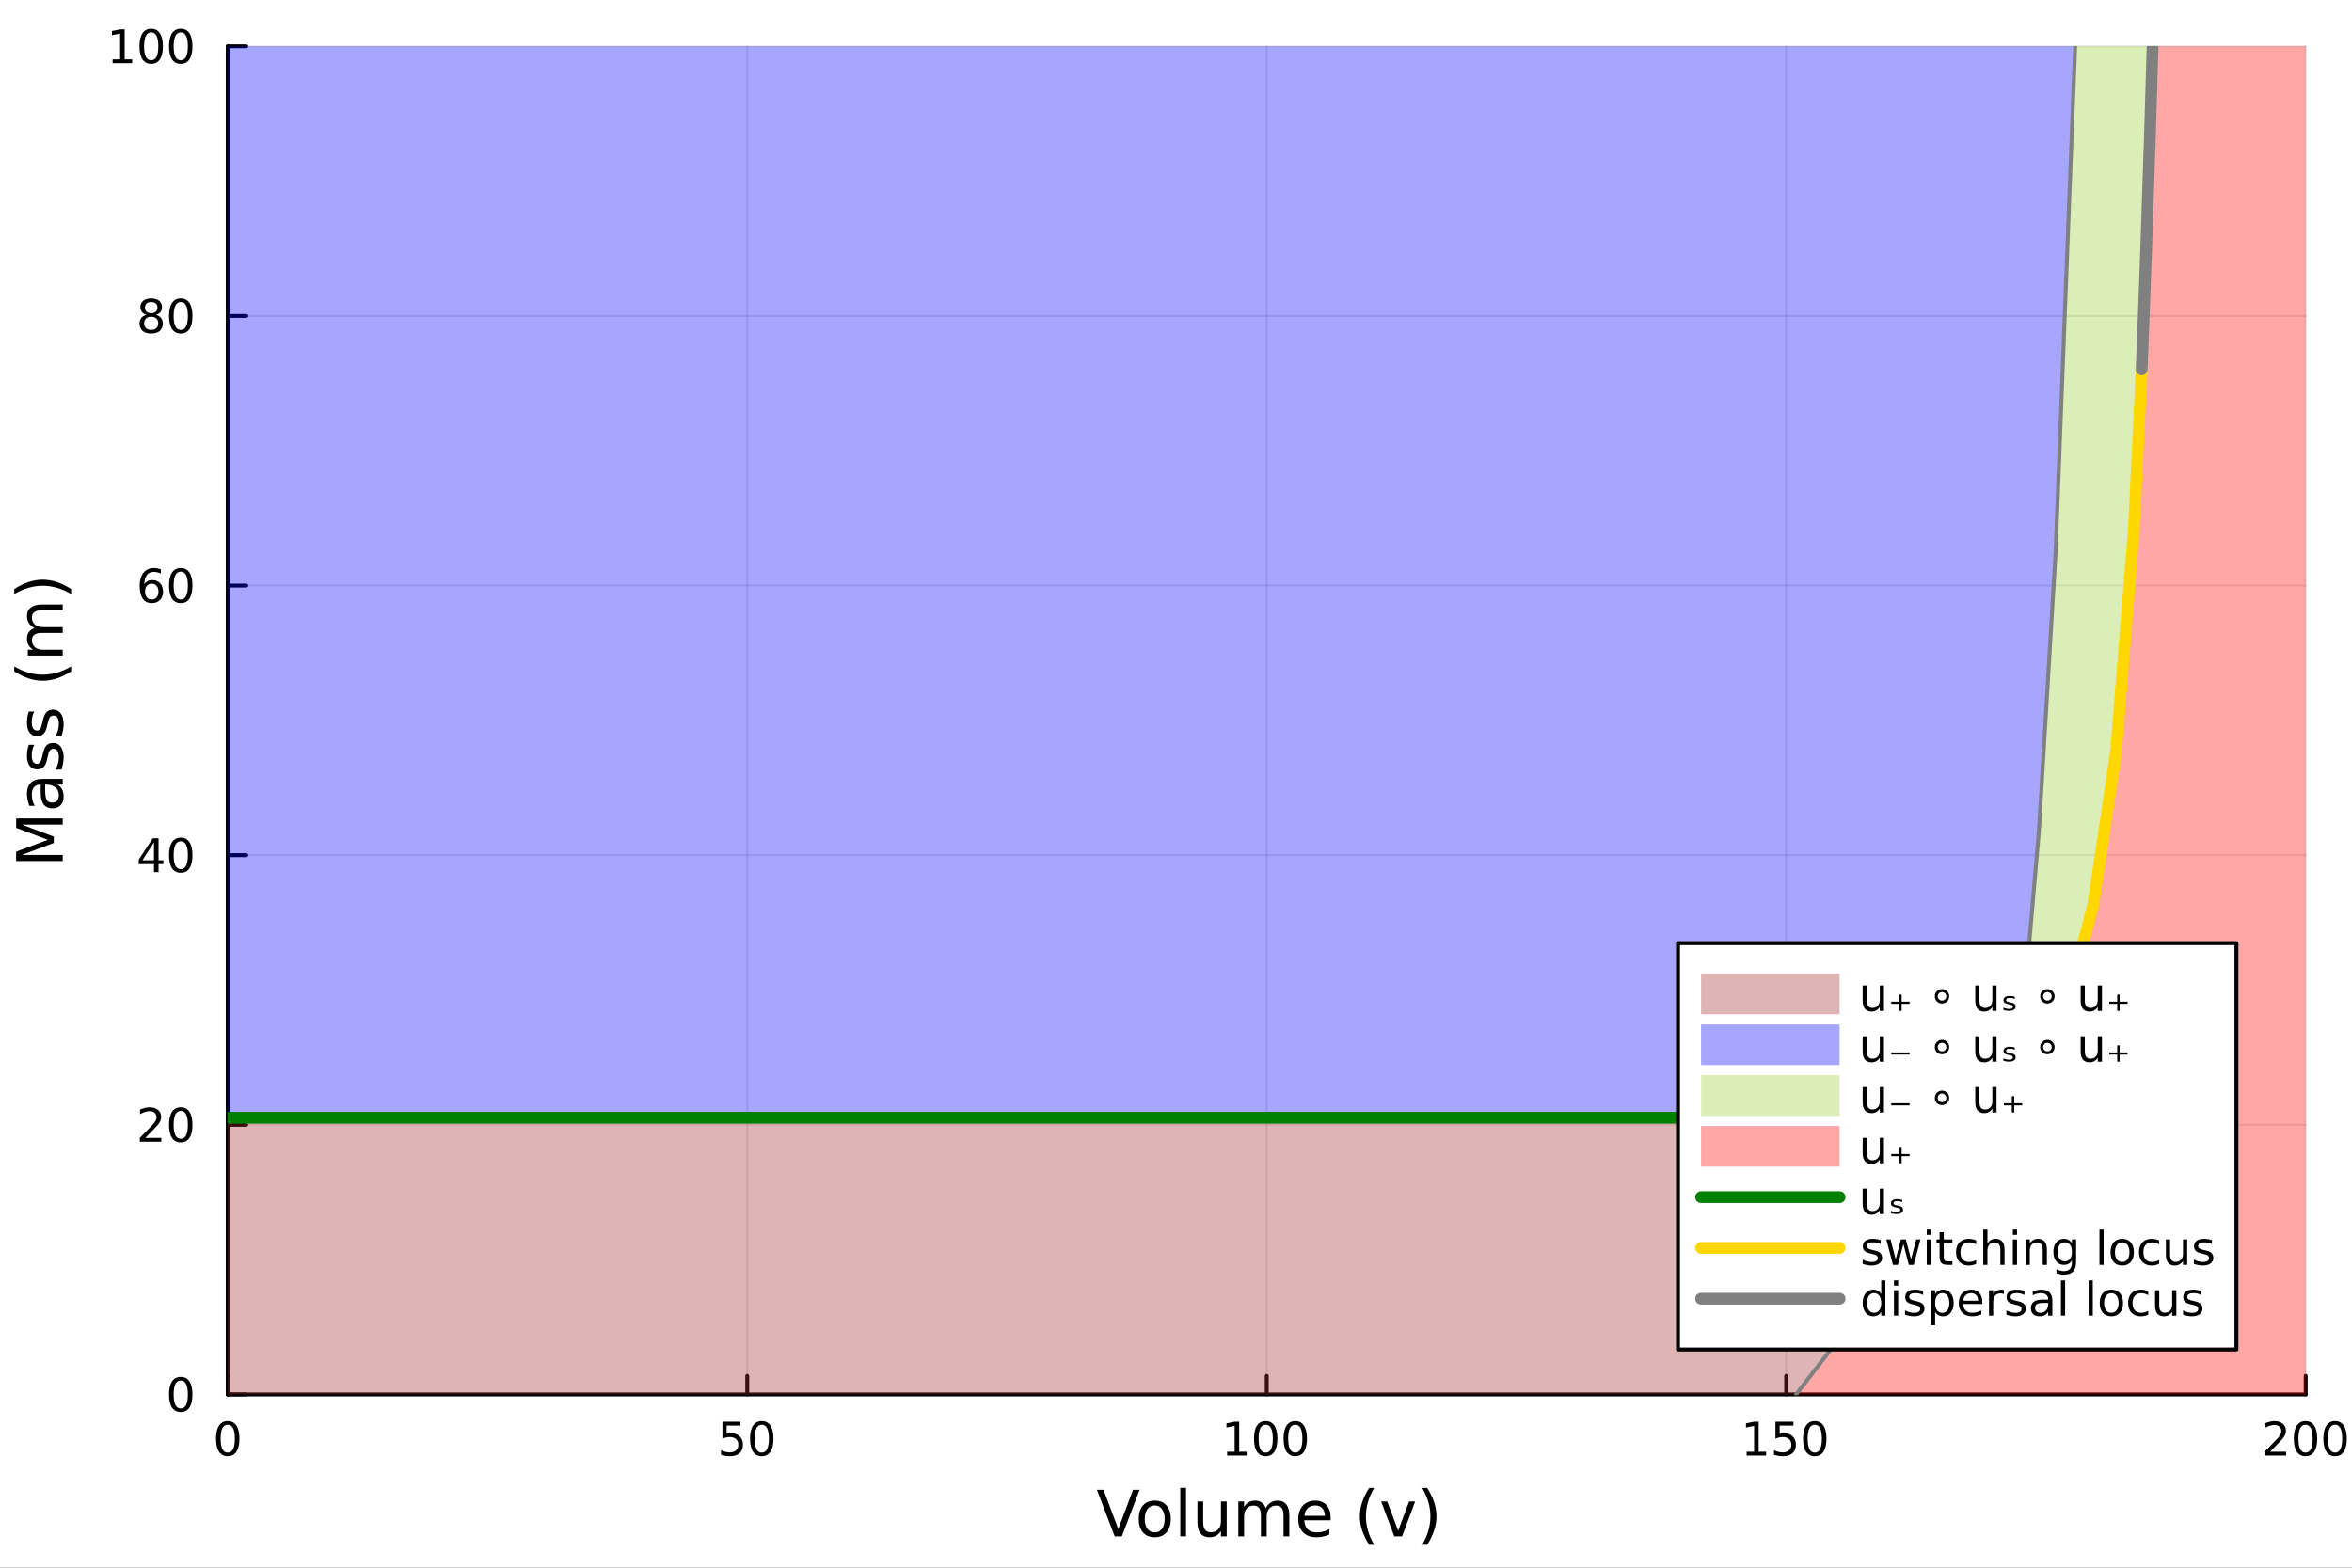 <?xml version="1.0" encoding="utf-8"?>
<svg xmlns="http://www.w3.org/2000/svg" xmlns:xlink="http://www.w3.org/1999/xlink" width="600" height="400" viewBox="0 0 2400 1600">
<rect x="0" y="0" width="2400" height="1600" fill="#333333" stroke="none"/>
<defs>
  <clipPath id="clip760">
    <rect x="0" y="0" width="2400" height="1600"/>
  </clipPath>
</defs>
<path clip-path="url(#clip760)" d="M0 1600 L2400 1600 L2400 0 L0 0  Z" fill="#ffffff" fill-rule="evenodd" fill-opacity="1"/>
<defs>
  <clipPath id="clip761">
    <rect x="480" y="0" width="1681" height="1600"/>
  </clipPath>
</defs>
<path clip-path="url(#clip760)" d="M232.389 1423.18 L2352.76 1423.18 L2352.76 47.244 L232.389 47.244  Z" fill="#ffffff" fill-rule="evenodd" fill-opacity="1"/>
<defs>
  <clipPath id="clip762">
    <rect x="232" y="47" width="2121" height="1377"/>
  </clipPath>
</defs>
<polyline clip-path="url(#clip762)" style="stroke:#000000; stroke-linecap:round; stroke-linejoin:round; stroke-width:2; stroke-opacity:0.1; fill:none" points="232.389,1423.18 232.389,47.244 "/>
<polyline clip-path="url(#clip762)" style="stroke:#000000; stroke-linecap:round; stroke-linejoin:round; stroke-width:2; stroke-opacity:0.1; fill:none" points="762.481,1423.18 762.481,47.244 "/>
<polyline clip-path="url(#clip762)" style="stroke:#000000; stroke-linecap:round; stroke-linejoin:round; stroke-width:2; stroke-opacity:0.1; fill:none" points="1292.57,1423.18 1292.57,47.244 "/>
<polyline clip-path="url(#clip762)" style="stroke:#000000; stroke-linecap:round; stroke-linejoin:round; stroke-width:2; stroke-opacity:0.1; fill:none" points="1822.66,1423.18 1822.66,47.244 "/>
<polyline clip-path="url(#clip762)" style="stroke:#000000; stroke-linecap:round; stroke-linejoin:round; stroke-width:2; stroke-opacity:0.1; fill:none" points="2352.76,1423.18 2352.76,47.244 "/>
<polyline clip-path="url(#clip762)" style="stroke:#000000; stroke-linecap:round; stroke-linejoin:round; stroke-width:2; stroke-opacity:0.1; fill:none" points="232.389,1423.18 2352.76,1423.18 "/>
<polyline clip-path="url(#clip762)" style="stroke:#000000; stroke-linecap:round; stroke-linejoin:round; stroke-width:2; stroke-opacity:0.1; fill:none" points="232.389,1147.99 2352.76,1147.99 "/>
<polyline clip-path="url(#clip762)" style="stroke:#000000; stroke-linecap:round; stroke-linejoin:round; stroke-width:2; stroke-opacity:0.1; fill:none" points="232.389,872.806 2352.76,872.806 "/>
<polyline clip-path="url(#clip762)" style="stroke:#000000; stroke-linecap:round; stroke-linejoin:round; stroke-width:2; stroke-opacity:0.1; fill:none" points="232.389,597.618 2352.76,597.618 "/>
<polyline clip-path="url(#clip762)" style="stroke:#000000; stroke-linecap:round; stroke-linejoin:round; stroke-width:2; stroke-opacity:0.1; fill:none" points="232.389,322.431 2352.76,322.431 "/>
<polyline clip-path="url(#clip762)" style="stroke:#000000; stroke-linecap:round; stroke-linejoin:round; stroke-width:2; stroke-opacity:0.1; fill:none" points="232.389,47.244 2352.76,47.244 "/>
<polyline clip-path="url(#clip760)" style="stroke:#000000; stroke-linecap:round; stroke-linejoin:round; stroke-width:4; stroke-opacity:1; fill:none" points="232.389,1423.18 2352.76,1423.18 "/>
<polyline clip-path="url(#clip760)" style="stroke:#000000; stroke-linecap:round; stroke-linejoin:round; stroke-width:4; stroke-opacity:1; fill:none" points="232.389,1423.18 232.389,1404.28 "/>
<polyline clip-path="url(#clip760)" style="stroke:#000000; stroke-linecap:round; stroke-linejoin:round; stroke-width:4; stroke-opacity:1; fill:none" points="762.481,1423.18 762.481,1404.28 "/>
<polyline clip-path="url(#clip760)" style="stroke:#000000; stroke-linecap:round; stroke-linejoin:round; stroke-width:4; stroke-opacity:1; fill:none" points="1292.57,1423.18 1292.57,1404.28 "/>
<polyline clip-path="url(#clip760)" style="stroke:#000000; stroke-linecap:round; stroke-linejoin:round; stroke-width:4; stroke-opacity:1; fill:none" points="1822.66,1423.18 1822.66,1404.28 "/>
<polyline clip-path="url(#clip760)" style="stroke:#000000; stroke-linecap:round; stroke-linejoin:round; stroke-width:4; stroke-opacity:1; fill:none" points="2352.76,1423.18 2352.76,1404.28 "/>
<path clip-path="url(#clip760)" d="M232.389 1454.1 Q228.778 1454.1 226.95 1457.66 Q225.144 1461.2 225.144 1468.33 Q225.144 1475.44 226.95 1479.01 Q228.778 1482.55 232.389 1482.55 Q236.024 1482.55 237.829 1479.01 Q239.658 1475.44 239.658 1468.33 Q239.658 1461.2 237.829 1457.66 Q236.024 1454.1 232.389 1454.1 M232.389 1450.39 Q238.2 1450.39 241.255 1455 Q244.334 1459.58 244.334 1468.33 Q244.334 1477.06 241.255 1481.67 Q238.2 1486.25 232.389 1486.25 Q226.579 1486.25 223.501 1481.67 Q220.445 1477.06 220.445 1468.33 Q220.445 1459.58 223.501 1455 Q226.579 1450.39 232.389 1450.39 Z" fill="#000000" fill-rule="nonzero" fill-opacity="1" /><path clip-path="url(#clip760)" d="M737.18 1451.02 L755.537 1451.02 L755.537 1454.96 L741.463 1454.96 L741.463 1463.43 Q742.481 1463.08 743.5 1462.92 Q744.518 1462.73 745.537 1462.73 Q751.324 1462.73 754.703 1465.9 Q758.083 1469.08 758.083 1474.49 Q758.083 1480.07 754.611 1483.17 Q751.138 1486.25 744.819 1486.25 Q742.643 1486.25 740.375 1485.88 Q738.129 1485.51 735.722 1484.77 L735.722 1480.07 Q737.805 1481.2 740.027 1481.76 Q742.25 1482.32 744.726 1482.32 Q748.731 1482.32 751.069 1480.21 Q753.407 1478.1 753.407 1474.49 Q753.407 1470.88 751.069 1468.77 Q748.731 1466.67 744.726 1466.67 Q742.851 1466.67 740.976 1467.08 Q739.125 1467.5 737.18 1468.38 L737.18 1451.02 Z" fill="#000000" fill-rule="nonzero" fill-opacity="1" /><path clip-path="url(#clip760)" d="M777.296 1454.1 Q773.685 1454.1 771.856 1457.66 Q770.05 1461.2 770.05 1468.33 Q770.05 1475.44 771.856 1479.01 Q773.685 1482.55 777.296 1482.55 Q780.93 1482.55 782.736 1479.01 Q784.564 1475.44 784.564 1468.33 Q784.564 1461.2 782.736 1457.66 Q780.93 1454.1 777.296 1454.1 M777.296 1450.39 Q783.106 1450.39 786.161 1455 Q789.24 1459.58 789.24 1468.33 Q789.24 1477.06 786.161 1481.67 Q783.106 1486.25 777.296 1486.25 Q771.486 1486.25 768.407 1481.67 Q765.351 1477.06 765.351 1468.33 Q765.351 1459.58 768.407 1455 Q771.486 1450.39 777.296 1450.39 Z" fill="#000000" fill-rule="nonzero" fill-opacity="1" /><path clip-path="url(#clip760)" d="M1252.18 1481.64 L1259.82 1481.64 L1259.82 1455.28 L1251.51 1456.95 L1251.51 1452.69 L1259.77 1451.02 L1264.45 1451.02 L1264.45 1481.64 L1272.09 1481.64 L1272.09 1485.58 L1252.18 1485.58 L1252.18 1481.64 Z" fill="#000000" fill-rule="nonzero" fill-opacity="1" /><path clip-path="url(#clip760)" d="M1291.53 1454.1 Q1287.92 1454.1 1286.09 1457.66 Q1284.29 1461.2 1284.29 1468.33 Q1284.29 1475.44 1286.09 1479.01 Q1287.92 1482.55 1291.53 1482.55 Q1295.17 1482.55 1296.97 1479.01 Q1298.8 1475.44 1298.8 1468.33 Q1298.8 1461.2 1296.97 1457.66 Q1295.17 1454.1 1291.53 1454.1 M1291.53 1450.39 Q1297.34 1450.39 1300.4 1455 Q1303.48 1459.58 1303.48 1468.33 Q1303.48 1477.06 1300.4 1481.67 Q1297.34 1486.25 1291.53 1486.25 Q1285.72 1486.25 1282.64 1481.67 Q1279.59 1477.06 1279.59 1468.33 Q1279.59 1459.58 1282.64 1455 Q1285.72 1450.39 1291.53 1450.39 Z" fill="#000000" fill-rule="nonzero" fill-opacity="1" /><path clip-path="url(#clip760)" d="M1321.69 1454.1 Q1318.08 1454.1 1316.25 1457.66 Q1314.45 1461.2 1314.45 1468.33 Q1314.45 1475.44 1316.25 1479.01 Q1318.08 1482.55 1321.69 1482.55 Q1325.33 1482.55 1327.13 1479.01 Q1328.96 1475.44 1328.96 1468.33 Q1328.96 1461.2 1327.13 1457.66 Q1325.33 1454.1 1321.69 1454.1 M1321.69 1450.39 Q1327.5 1450.39 1330.56 1455 Q1333.64 1459.58 1333.64 1468.33 Q1333.64 1477.06 1330.56 1481.67 Q1327.5 1486.25 1321.69 1486.25 Q1315.88 1486.25 1312.8 1481.67 Q1309.75 1477.06 1309.75 1468.33 Q1309.75 1459.58 1312.8 1455 Q1315.88 1450.39 1321.69 1450.39 Z" fill="#000000" fill-rule="nonzero" fill-opacity="1" /><path clip-path="url(#clip760)" d="M1782.27 1481.64 L1789.91 1481.64 L1789.91 1455.28 L1781.6 1456.95 L1781.6 1452.69 L1789.86 1451.02 L1794.54 1451.02 L1794.54 1481.64 L1802.18 1481.64 L1802.18 1485.58 L1782.27 1485.58 L1782.27 1481.64 Z" fill="#000000" fill-rule="nonzero" fill-opacity="1" /><path clip-path="url(#clip760)" d="M1811.67 1451.02 L1830.03 1451.02 L1830.03 1454.96 L1815.95 1454.96 L1815.95 1463.43 Q1816.97 1463.08 1817.99 1462.92 Q1819.01 1462.73 1820.03 1462.73 Q1825.81 1462.73 1829.19 1465.9 Q1832.57 1469.08 1832.57 1474.49 Q1832.57 1480.07 1829.1 1483.17 Q1825.63 1486.25 1819.31 1486.25 Q1817.13 1486.25 1814.86 1485.88 Q1812.62 1485.51 1810.21 1484.77 L1810.21 1480.07 Q1812.29 1481.2 1814.52 1481.76 Q1816.74 1482.32 1819.22 1482.32 Q1823.22 1482.32 1825.56 1480.21 Q1827.9 1478.1 1827.9 1474.49 Q1827.9 1470.88 1825.56 1468.77 Q1823.22 1466.67 1819.22 1466.67 Q1817.34 1466.67 1815.47 1467.08 Q1813.61 1467.5 1811.67 1468.38 L1811.67 1451.02 Z" fill="#000000" fill-rule="nonzero" fill-opacity="1" /><path clip-path="url(#clip760)" d="M1851.78 1454.1 Q1848.17 1454.1 1846.34 1457.66 Q1844.54 1461.2 1844.54 1468.33 Q1844.54 1475.44 1846.34 1479.01 Q1848.17 1482.55 1851.78 1482.55 Q1855.42 1482.55 1857.22 1479.01 Q1859.05 1475.44 1859.05 1468.33 Q1859.05 1461.2 1857.22 1457.66 Q1855.42 1454.1 1851.78 1454.1 M1851.78 1450.39 Q1857.59 1450.39 1860.65 1455 Q1863.73 1459.58 1863.73 1468.33 Q1863.73 1477.06 1860.65 1481.67 Q1857.59 1486.25 1851.78 1486.25 Q1845.97 1486.25 1842.9 1481.67 Q1839.84 1477.06 1839.84 1468.33 Q1839.84 1459.58 1842.9 1455 Q1845.97 1450.39 1851.78 1450.39 Z" fill="#000000" fill-rule="nonzero" fill-opacity="1" /><path clip-path="url(#clip760)" d="M2316.45 1481.64 L2332.77 1481.64 L2332.77 1485.58 L2310.82 1485.58 L2310.82 1481.64 Q2313.49 1478.89 2318.07 1474.26 Q2322.68 1469.61 2323.86 1468.27 Q2326.1 1465.74 2326.98 1464.01 Q2327.88 1462.25 2327.88 1460.56 Q2327.88 1457.8 2325.94 1456.07 Q2324.02 1454.33 2320.92 1454.33 Q2318.72 1454.33 2316.26 1455.09 Q2313.83 1455.86 2311.05 1457.41 L2311.05 1452.69 Q2313.88 1451.55 2316.33 1450.97 Q2318.79 1450.39 2320.82 1450.39 Q2326.19 1450.39 2329.39 1453.08 Q2332.58 1455.77 2332.58 1460.26 Q2332.58 1462.39 2331.77 1464.31 Q2330.99 1466.2 2328.88 1468.8 Q2328.3 1469.47 2325.2 1472.69 Q2322.1 1475.88 2316.45 1481.64 Z" fill="#000000" fill-rule="nonzero" fill-opacity="1" /><path clip-path="url(#clip760)" d="M2352.58 1454.1 Q2348.97 1454.1 2347.14 1457.66 Q2345.34 1461.2 2345.34 1468.33 Q2345.34 1475.44 2347.14 1479.01 Q2348.97 1482.55 2352.58 1482.55 Q2356.22 1482.55 2358.02 1479.01 Q2359.85 1475.44 2359.85 1468.33 Q2359.85 1461.2 2358.02 1457.66 Q2356.22 1454.1 2352.58 1454.1 M2352.58 1450.39 Q2358.39 1450.39 2361.45 1455 Q2364.53 1459.58 2364.53 1468.33 Q2364.53 1477.06 2361.45 1481.67 Q2358.39 1486.25 2352.58 1486.25 Q2346.77 1486.25 2343.69 1481.67 Q2340.64 1477.06 2340.64 1468.33 Q2340.64 1459.58 2343.69 1455 Q2346.77 1450.39 2352.58 1450.39 Z" fill="#000000" fill-rule="nonzero" fill-opacity="1" /><path clip-path="url(#clip760)" d="M2382.74 1454.1 Q2379.13 1454.1 2377.3 1457.66 Q2375.5 1461.2 2375.5 1468.33 Q2375.5 1475.44 2377.3 1479.01 Q2379.13 1482.55 2382.74 1482.55 Q2386.38 1482.55 2388.18 1479.01 Q2390.01 1475.44 2390.01 1468.33 Q2390.01 1461.2 2388.18 1457.66 Q2386.38 1454.1 2382.74 1454.1 M2382.74 1450.39 Q2388.55 1450.39 2391.61 1455 Q2394.69 1459.58 2394.69 1468.33 Q2394.69 1477.06 2391.61 1481.67 Q2388.55 1486.25 2382.74 1486.25 Q2376.93 1486.25 2373.86 1481.67 Q2370.8 1477.06 2370.8 1468.33 Q2370.8 1459.58 2373.86 1455 Q2376.93 1450.39 2382.74 1450.39 Z" fill="#000000" fill-rule="nonzero" fill-opacity="1" /><path clip-path="url(#clip760)" d="M1137.47 1568.04 L1119.33 1520.52 L1126.05 1520.52 L1141.1 1560.53 L1156.19 1520.52 L1162.87 1520.52 L1144.76 1568.04 L1137.47 1568.04 Z" fill="#000000" fill-rule="nonzero" fill-opacity="1" /><path clip-path="url(#clip760)" d="M1178.31 1536.5 Q1173.6 1536.5 1170.86 1540.19 Q1168.12 1543.85 1168.12 1550.25 Q1168.12 1556.65 1170.83 1560.34 Q1173.57 1564 1178.31 1564 Q1182.99 1564 1185.72 1560.31 Q1188.46 1556.62 1188.46 1550.25 Q1188.46 1543.92 1185.72 1540.23 Q1182.99 1536.5 1178.31 1536.5 M1178.31 1531.54 Q1185.95 1531.54 1190.31 1536.5 Q1194.67 1541.47 1194.67 1550.25 Q1194.67 1559 1190.31 1564 Q1185.95 1568.97 1178.31 1568.97 Q1170.64 1568.97 1166.28 1564 Q1161.95 1559 1161.95 1550.25 Q1161.95 1541.47 1166.28 1536.5 Q1170.64 1531.54 1178.31 1531.54 Z" fill="#000000" fill-rule="nonzero" fill-opacity="1" /><path clip-path="url(#clip760)" d="M1204.38 1518.52 L1210.23 1518.52 L1210.23 1568.04 L1204.38 1568.04 L1204.38 1518.52 Z" fill="#000000" fill-rule="nonzero" fill-opacity="1" /><path clip-path="url(#clip760)" d="M1221.88 1553.98 L1221.88 1532.4 L1227.74 1532.4 L1227.74 1553.75 Q1227.74 1558.81 1229.71 1561.36 Q1231.68 1563.87 1235.63 1563.87 Q1240.37 1563.87 1243.11 1560.85 Q1245.88 1557.83 1245.88 1552.61 L1245.88 1532.4 L1251.74 1532.4 L1251.74 1568.04 L1245.88 1568.04 L1245.88 1562.57 Q1243.75 1565.82 1240.91 1567.41 Q1238.11 1568.97 1234.39 1568.97 Q1228.25 1568.97 1225.06 1565.15 Q1221.88 1561.33 1221.88 1553.98 M1236.62 1531.54 L1236.62 1531.54 Z" fill="#000000" fill-rule="nonzero" fill-opacity="1" /><path clip-path="url(#clip760)" d="M1291.55 1539.24 Q1293.75 1535.29 1296.81 1533.41 Q1299.86 1531.54 1304 1531.54 Q1309.57 1531.54 1312.59 1535.45 Q1315.62 1539.33 1315.62 1546.53 L1315.62 1568.04 L1309.73 1568.04 L1309.73 1546.72 Q1309.73 1541.59 1307.91 1539.11 Q1306.1 1536.63 1302.38 1536.63 Q1297.82 1536.63 1295.18 1539.65 Q1292.54 1542.68 1292.54 1547.9 L1292.54 1568.04 L1286.65 1568.04 L1286.65 1546.72 Q1286.65 1541.56 1284.84 1539.11 Q1283.02 1536.63 1279.24 1536.63 Q1274.75 1536.63 1272.11 1539.68 Q1269.47 1542.71 1269.47 1547.9 L1269.47 1568.04 L1263.58 1568.04 L1263.58 1532.4 L1269.47 1532.4 L1269.47 1537.93 Q1271.47 1534.66 1274.27 1533.1 Q1277.07 1531.54 1280.92 1531.54 Q1284.81 1531.54 1287.51 1533.51 Q1290.25 1535.48 1291.55 1539.24 Z" fill="#000000" fill-rule="nonzero" fill-opacity="1" /><path clip-path="url(#clip760)" d="M1357.79 1548.76 L1357.79 1551.62 L1330.86 1551.62 Q1331.24 1557.67 1334.49 1560.85 Q1337.77 1564 1343.59 1564 Q1346.97 1564 1350.12 1563.17 Q1353.3 1562.35 1356.42 1560.69 L1356.42 1566.23 Q1353.27 1567.57 1349.96 1568.27 Q1346.65 1568.97 1343.24 1568.97 Q1334.71 1568.97 1329.72 1564 Q1324.75 1559.04 1324.75 1550.57 Q1324.75 1541.82 1329.46 1536.69 Q1334.2 1531.54 1342.23 1531.54 Q1349.42 1531.54 1353.59 1536.18 Q1357.79 1540.8 1357.79 1548.76 M1351.93 1547.04 Q1351.87 1542.23 1349.23 1539.37 Q1346.62 1536.5 1342.29 1536.5 Q1337.39 1536.5 1334.43 1539.27 Q1331.5 1542.04 1331.05 1547.07 L1351.93 1547.04 Z" fill="#000000" fill-rule="nonzero" fill-opacity="1" /><path clip-path="url(#clip760)" d="M1402.19 1518.58 Q1397.93 1525.9 1395.86 1533.06 Q1393.79 1540.23 1393.79 1547.58 Q1393.79 1554.93 1395.86 1562.16 Q1397.96 1569.35 1402.19 1576.64 L1397.1 1576.64 Q1392.32 1569.16 1389.94 1561.93 Q1387.58 1554.71 1387.58 1547.58 Q1387.58 1540.48 1389.94 1533.29 Q1392.29 1526.09 1397.1 1518.58 L1402.19 1518.58 Z" fill="#000000" fill-rule="nonzero" fill-opacity="1" /><path clip-path="url(#clip760)" d="M1409.35 1532.4 L1415.56 1532.4 L1426.7 1562.31 L1437.84 1532.4 L1444.04 1532.4 L1430.68 1568.04 L1422.72 1568.04 L1409.35 1532.4 Z" fill="#000000" fill-rule="nonzero" fill-opacity="1" /><path clip-path="url(#clip760)" d="M1451.21 1518.58 L1456.3 1518.58 Q1461.07 1526.09 1463.43 1533.29 Q1465.82 1540.48 1465.82 1547.58 Q1465.82 1554.71 1463.43 1561.93 Q1461.07 1569.16 1456.3 1576.64 L1451.21 1576.64 Q1455.44 1569.35 1457.51 1562.16 Q1459.61 1554.93 1459.61 1547.58 Q1459.61 1540.23 1457.51 1533.06 Q1455.44 1525.9 1451.21 1518.58 Z" fill="#000000" fill-rule="nonzero" fill-opacity="1" /><polyline clip-path="url(#clip760)" style="stroke:#000000; stroke-linecap:round; stroke-linejoin:round; stroke-width:4; stroke-opacity:1; fill:none" points="232.389,1423.18 232.389,47.244 "/>
<polyline clip-path="url(#clip760)" style="stroke:#000000; stroke-linecap:round; stroke-linejoin:round; stroke-width:4; stroke-opacity:1; fill:none" points="232.389,1423.18 251.287,1423.18 "/>
<polyline clip-path="url(#clip760)" style="stroke:#000000; stroke-linecap:round; stroke-linejoin:round; stroke-width:4; stroke-opacity:1; fill:none" points="232.389,1147.99 251.287,1147.99 "/>
<polyline clip-path="url(#clip760)" style="stroke:#000000; stroke-linecap:round; stroke-linejoin:round; stroke-width:4; stroke-opacity:1; fill:none" points="232.389,872.806 251.287,872.806 "/>
<polyline clip-path="url(#clip760)" style="stroke:#000000; stroke-linecap:round; stroke-linejoin:round; stroke-width:4; stroke-opacity:1; fill:none" points="232.389,597.618 251.287,597.618 "/>
<polyline clip-path="url(#clip760)" style="stroke:#000000; stroke-linecap:round; stroke-linejoin:round; stroke-width:4; stroke-opacity:1; fill:none" points="232.389,322.431 251.287,322.431 "/>
<polyline clip-path="url(#clip760)" style="stroke:#000000; stroke-linecap:round; stroke-linejoin:round; stroke-width:4; stroke-opacity:1; fill:none" points="232.389,47.244 251.287,47.244 "/>
<path clip-path="url(#clip760)" d="M184.445 1408.98 Q180.834 1408.98 179.005 1412.54 Q177.2 1416.08 177.2 1423.21 Q177.2 1430.32 179.005 1433.89 Q180.834 1437.43 184.445 1437.43 Q188.079 1437.43 189.885 1433.89 Q191.713 1430.32 191.713 1423.21 Q191.713 1416.08 189.885 1412.54 Q188.079 1408.98 184.445 1408.98 M184.445 1405.27 Q190.255 1405.27 193.311 1409.88 Q196.389 1414.46 196.389 1423.21 Q196.389 1431.94 193.311 1436.55 Q190.255 1441.13 184.445 1441.13 Q178.635 1441.13 175.556 1436.55 Q172.501 1431.94 172.501 1423.21 Q172.501 1414.46 175.556 1409.88 Q178.635 1405.27 184.445 1405.27 Z" fill="#000000" fill-rule="nonzero" fill-opacity="1" /><path clip-path="url(#clip760)" d="M148.311 1161.34 L164.63 1161.34 L164.63 1165.27 L142.686 1165.27 L142.686 1161.34 Q145.348 1158.58 149.931 1153.95 Q154.538 1149.3 155.718 1147.96 Q157.964 1145.43 158.843 1143.7 Q159.746 1141.94 159.746 1140.25 Q159.746 1137.5 157.802 1135.76 Q155.88 1134.02 152.778 1134.02 Q150.579 1134.02 148.126 1134.79 Q145.695 1135.55 142.917 1137.1 L142.917 1132.38 Q145.741 1131.25 148.195 1130.67 Q150.649 1130.09 152.686 1130.09 Q158.056 1130.09 161.251 1132.77 Q164.445 1135.46 164.445 1139.95 Q164.445 1142.08 163.635 1144 Q162.848 1145.9 160.741 1148.49 Q160.163 1149.16 157.061 1152.38 Q153.959 1155.57 148.311 1161.34 Z" fill="#000000" fill-rule="nonzero" fill-opacity="1" /><path clip-path="url(#clip760)" d="M184.445 1133.79 Q180.834 1133.79 179.005 1137.36 Q177.2 1140.9 177.2 1148.03 Q177.2 1155.13 179.005 1158.7 Q180.834 1162.24 184.445 1162.24 Q188.079 1162.24 189.885 1158.7 Q191.713 1155.13 191.713 1148.03 Q191.713 1140.9 189.885 1137.36 Q188.079 1133.79 184.445 1133.79 M184.445 1130.09 Q190.255 1130.09 193.311 1134.69 Q196.389 1139.28 196.389 1148.03 Q196.389 1156.75 193.311 1161.36 Q190.255 1165.94 184.445 1165.94 Q178.635 1165.94 175.556 1161.36 Q172.501 1156.75 172.501 1148.03 Q172.501 1139.28 175.556 1134.69 Q178.635 1130.09 184.445 1130.09 Z" fill="#000000" fill-rule="nonzero" fill-opacity="1" /><path clip-path="url(#clip760)" d="M157.13 859.6 L145.325 878.049 L157.13 878.049 L157.13 859.6 M155.903 855.526 L161.783 855.526 L161.783 878.049 L166.714 878.049 L166.714 881.937 L161.783 881.937 L161.783 890.086 L157.13 890.086 L157.13 881.937 L141.529 881.937 L141.529 877.424 L155.903 855.526 Z" fill="#000000" fill-rule="nonzero" fill-opacity="1" /><path clip-path="url(#clip760)" d="M184.445 858.604 Q180.834 858.604 179.005 862.169 Q177.2 865.711 177.2 872.84 Q177.2 879.947 179.005 883.512 Q180.834 887.053 184.445 887.053 Q188.079 887.053 189.885 883.512 Q191.713 879.947 191.713 872.84 Q191.713 865.711 189.885 862.169 Q188.079 858.604 184.445 858.604 M184.445 854.901 Q190.255 854.901 193.311 859.507 Q196.389 864.09 196.389 872.84 Q196.389 881.567 193.311 886.174 Q190.255 890.757 184.445 890.757 Q178.635 890.757 175.556 886.174 Q172.501 881.567 172.501 872.84 Q172.501 864.09 175.556 859.507 Q178.635 854.901 184.445 854.901 Z" fill="#000000" fill-rule="nonzero" fill-opacity="1" /><path clip-path="url(#clip760)" d="M154.862 595.755 Q151.714 595.755 149.862 597.908 Q148.033 600.061 148.033 603.81 Q148.033 607.537 149.862 609.713 Q151.714 611.866 154.862 611.866 Q158.01 611.866 159.839 609.713 Q161.69 607.537 161.69 603.81 Q161.69 600.061 159.839 597.908 Q158.01 595.755 154.862 595.755 M164.144 581.102 L164.144 585.362 Q162.385 584.528 160.579 584.088 Q158.797 583.649 157.038 583.649 Q152.408 583.649 149.954 586.774 Q147.524 589.899 147.177 596.218 Q148.542 594.204 150.603 593.139 Q152.663 592.051 155.14 592.051 Q160.348 592.051 163.357 595.223 Q166.39 598.371 166.39 603.81 Q166.39 609.135 163.241 612.352 Q160.093 615.57 154.862 615.57 Q148.866 615.57 145.695 610.986 Q142.524 606.38 142.524 597.653 Q142.524 589.459 146.413 584.598 Q150.302 579.713 156.853 579.713 Q158.612 579.713 160.394 580.061 Q162.2 580.408 164.144 581.102 Z" fill="#000000" fill-rule="nonzero" fill-opacity="1" /><path clip-path="url(#clip760)" d="M184.445 583.417 Q180.834 583.417 179.005 586.982 Q177.2 590.524 177.2 597.653 Q177.2 604.76 179.005 608.324 Q180.834 611.866 184.445 611.866 Q188.079 611.866 189.885 608.324 Q191.713 604.76 191.713 597.653 Q191.713 590.524 189.885 586.982 Q188.079 583.417 184.445 583.417 M184.445 579.713 Q190.255 579.713 193.311 584.32 Q196.389 588.903 196.389 597.653 Q196.389 606.38 193.311 610.986 Q190.255 615.57 184.445 615.57 Q178.635 615.57 175.556 610.986 Q172.501 606.38 172.501 597.653 Q172.501 588.903 175.556 584.32 Q178.635 579.713 184.445 579.713 Z" fill="#000000" fill-rule="nonzero" fill-opacity="1" /><path clip-path="url(#clip760)" d="M154.283 323.299 Q150.95 323.299 149.028 325.082 Q147.13 326.864 147.13 329.989 Q147.13 333.114 149.028 334.896 Q150.95 336.679 154.283 336.679 Q157.616 336.679 159.538 334.896 Q161.459 333.091 161.459 329.989 Q161.459 326.864 159.538 325.082 Q157.64 323.299 154.283 323.299 M149.607 321.309 Q146.598 320.568 144.908 318.508 Q143.241 316.447 143.241 313.485 Q143.241 309.341 146.181 306.934 Q149.144 304.526 154.283 304.526 Q159.445 304.526 162.385 306.934 Q165.325 309.341 165.325 313.485 Q165.325 316.447 163.635 318.508 Q161.968 320.568 158.982 321.309 Q162.362 322.096 164.237 324.387 Q166.135 326.679 166.135 329.989 Q166.135 335.012 163.056 337.697 Q160.001 340.383 154.283 340.383 Q148.566 340.383 145.487 337.697 Q142.431 335.012 142.431 329.989 Q142.431 326.679 144.329 324.387 Q146.228 322.096 149.607 321.309 M147.894 313.924 Q147.894 316.61 149.561 318.114 Q151.251 319.619 154.283 319.619 Q157.292 319.619 158.982 318.114 Q160.695 316.61 160.695 313.924 Q160.695 311.239 158.982 309.735 Q157.292 308.23 154.283 308.23 Q151.251 308.23 149.561 309.735 Q147.894 311.239 147.894 313.924 Z" fill="#000000" fill-rule="nonzero" fill-opacity="1" /><path clip-path="url(#clip760)" d="M184.445 308.23 Q180.834 308.23 179.005 311.795 Q177.2 315.336 177.2 322.466 Q177.2 329.572 179.005 333.137 Q180.834 336.679 184.445 336.679 Q188.079 336.679 189.885 333.137 Q191.713 329.572 191.713 322.466 Q191.713 315.336 189.885 311.795 Q188.079 308.23 184.445 308.23 M184.445 304.526 Q190.255 304.526 193.311 309.133 Q196.389 313.716 196.389 322.466 Q196.389 331.193 193.311 335.799 Q190.255 340.383 184.445 340.383 Q178.635 340.383 175.556 335.799 Q172.501 331.193 172.501 322.466 Q172.501 313.716 175.556 309.133 Q178.635 304.526 184.445 304.526 Z" fill="#000000" fill-rule="nonzero" fill-opacity="1" /><path clip-path="url(#clip760)" d="M114.931 60.589 L122.57 60.589 L122.57 34.223 L114.26 35.89 L114.26 31.631 L122.524 29.964 L127.2 29.964 L127.2 60.589 L134.839 60.589 L134.839 64.524 L114.931 64.524 L114.931 60.589 Z" fill="#000000" fill-rule="nonzero" fill-opacity="1" /><path clip-path="url(#clip760)" d="M154.283 33.043 Q150.672 33.043 148.843 36.608 Q147.038 40.149 147.038 47.279 Q147.038 54.385 148.843 57.95 Q150.672 61.492 154.283 61.492 Q157.917 61.492 159.723 57.95 Q161.552 54.385 161.552 47.279 Q161.552 40.149 159.723 36.608 Q157.917 33.043 154.283 33.043 M154.283 29.339 Q160.093 29.339 163.149 33.946 Q166.227 38.529 166.227 47.279 Q166.227 56.006 163.149 60.612 Q160.093 65.195 154.283 65.195 Q148.473 65.195 145.394 60.612 Q142.339 56.006 142.339 47.279 Q142.339 38.529 145.394 33.946 Q148.473 29.339 154.283 29.339 Z" fill="#000000" fill-rule="nonzero" fill-opacity="1" /><path clip-path="url(#clip760)" d="M184.445 33.043 Q180.834 33.043 179.005 36.608 Q177.2 40.149 177.2 47.279 Q177.2 54.385 179.005 57.95 Q180.834 61.492 184.445 61.492 Q188.079 61.492 189.885 57.95 Q191.713 54.385 191.713 47.279 Q191.713 40.149 189.885 36.608 Q188.079 33.043 184.445 33.043 M184.445 29.339 Q190.255 29.339 193.311 33.946 Q196.389 38.529 196.389 47.279 Q196.389 56.006 193.311 60.612 Q190.255 65.195 184.445 65.195 Q178.635 65.195 175.556 60.612 Q172.501 56.006 172.501 47.279 Q172.501 38.529 175.556 33.946 Q178.635 29.339 184.445 29.339 Z" fill="#000000" fill-rule="nonzero" fill-opacity="1" /><path clip-path="url(#clip760)" d="M16.484 878.806 L16.484 869.226 L48.822 857.099 L16.484 844.909 L16.484 835.329 L64.004 835.329 L64.004 841.599 L22.277 841.599 L54.869 853.853 L54.869 860.314 L22.277 872.568 L64.004 872.568 L64.004 878.806 L16.484 878.806 Z" fill="#000000" fill-rule="nonzero" fill-opacity="1" /><path clip-path="url(#clip760)" d="M46.085 806.619 Q46.085 813.717 47.708 816.454 Q49.331 819.192 53.246 819.192 Q56.365 819.192 58.211 817.155 Q60.026 815.086 60.026 811.553 Q60.026 806.683 56.588 803.755 Q53.119 800.795 47.39 800.795 L46.085 800.795 L46.085 806.619 M43.666 794.938 L64.004 794.938 L64.004 800.795 L58.593 800.795 Q61.84 802.8 63.399 805.792 Q64.927 808.784 64.927 813.112 Q64.927 818.587 61.872 821.833 Q58.784 825.048 53.628 825.048 Q47.612 825.048 44.557 821.038 Q41.501 816.995 41.501 809.006 L41.501 800.795 L40.928 800.795 Q36.886 800.795 34.69 803.468 Q32.462 806.11 32.462 810.916 Q32.462 813.972 33.194 816.868 Q33.926 819.764 35.39 822.438 L29.98 822.438 Q28.738 819.223 28.133 816.2 Q27.497 813.176 27.497 810.311 Q27.497 802.577 31.507 798.758 Q35.518 794.938 43.666 794.938 Z" fill="#000000" fill-rule="nonzero" fill-opacity="1" /><path clip-path="url(#clip760)" d="M29.407 760.15 L34.945 760.15 Q33.672 762.632 33.035 765.306 Q32.398 767.979 32.398 770.844 Q32.398 775.205 33.735 777.401 Q35.072 779.565 37.746 779.565 Q39.783 779.565 40.96 778.005 Q42.106 776.446 43.157 771.735 L43.602 769.73 Q44.939 763.492 47.39 760.882 Q49.809 758.24 54.169 758.24 Q59.134 758.24 62.031 762.187 Q64.927 766.102 64.927 772.977 Q64.927 775.841 64.354 778.96 Q63.813 782.048 62.699 785.485 L56.652 785.485 Q58.339 782.239 59.198 779.088 Q60.026 775.937 60.026 772.849 Q60.026 768.711 58.625 766.484 Q57.193 764.256 54.615 764.256 Q52.228 764.256 50.955 765.879 Q49.681 767.47 48.504 772.913 L48.026 774.95 Q46.88 780.393 44.525 782.812 Q42.138 785.231 38 785.231 Q32.971 785.231 30.234 781.666 Q27.497 778.101 27.497 771.544 Q27.497 768.298 27.974 765.433 Q28.452 762.569 29.407 760.15 Z" fill="#000000" fill-rule="nonzero" fill-opacity="1" /><path clip-path="url(#clip760)" d="M29.407 726.189 L34.945 726.189 Q33.672 728.671 33.035 731.345 Q32.398 734.018 32.398 736.883 Q32.398 741.243 33.735 743.44 Q35.072 745.604 37.746 745.604 Q39.783 745.604 40.96 744.044 Q42.106 742.485 43.157 737.774 L43.602 735.769 Q44.939 729.531 47.39 726.921 Q49.809 724.279 54.169 724.279 Q59.134 724.279 62.031 728.226 Q64.927 732.141 64.927 739.015 Q64.927 741.88 64.354 744.999 Q63.813 748.087 62.699 751.524 L56.652 751.524 Q58.339 748.278 59.198 745.127 Q60.026 741.976 60.026 738.888 Q60.026 734.75 58.625 732.522 Q57.193 730.294 54.615 730.294 Q52.228 730.294 50.955 731.918 Q49.681 733.509 48.504 738.952 L48.026 740.989 Q46.88 746.432 44.525 748.85 Q42.138 751.269 38 751.269 Q32.971 751.269 30.234 747.705 Q27.497 744.14 27.497 737.583 Q27.497 734.337 27.974 731.472 Q28.452 728.608 29.407 726.189 Z" fill="#000000" fill-rule="nonzero" fill-opacity="1" /><path clip-path="url(#clip760)" d="M14.543 680.165 Q21.863 684.43 29.025 686.498 Q36.186 688.567 43.538 688.567 Q50.891 688.567 58.116 686.498 Q65.309 684.398 72.598 680.165 L72.598 685.257 Q65.118 690.031 57.893 692.419 Q50.668 694.774 43.538 694.774 Q36.441 694.774 29.247 692.419 Q22.054 690.063 14.543 685.257 L14.543 680.165 Z" fill="#000000" fill-rule="nonzero" fill-opacity="1" /><path clip-path="url(#clip760)" d="M35.199 641.047 Q31.253 638.851 29.375 635.796 Q27.497 632.74 27.497 628.602 Q27.497 623.032 31.412 620.009 Q35.295 616.985 42.488 616.985 L64.004 616.985 L64.004 622.873 L42.679 622.873 Q37.555 622.873 35.072 624.687 Q32.589 626.502 32.589 630.226 Q32.589 634.777 35.613 637.419 Q38.637 640.061 43.857 640.061 L64.004 640.061 L64.004 645.949 L42.679 645.949 Q37.523 645.949 35.072 647.763 Q32.589 649.577 32.589 653.365 Q32.589 657.853 35.645 660.494 Q38.669 663.136 43.857 663.136 L64.004 663.136 L64.004 669.025 L28.356 669.025 L28.356 663.136 L33.894 663.136 Q30.616 661.131 29.056 658.33 Q27.497 655.529 27.497 651.678 Q27.497 647.795 29.47 645.089 Q31.444 642.352 35.199 641.047 Z" fill="#000000" fill-rule="nonzero" fill-opacity="1" /><path clip-path="url(#clip760)" d="M14.543 606.227 L14.543 601.134 Q22.054 596.36 29.247 594.005 Q36.441 591.618 43.538 591.618 Q50.668 591.618 57.893 594.005 Q65.118 596.36 72.598 601.134 L72.598 606.227 Q65.309 601.994 58.116 599.925 Q50.891 597.824 43.538 597.824 Q36.186 597.824 29.025 599.925 Q21.863 601.994 14.543 606.227 Z" fill="#000000" fill-rule="nonzero" fill-opacity="1" /><path clip-path="url(#clip762)" d="M232.389 1140.8 L2050.36 1140.8 L2050.36 1140.8 L2050.36 1140.8 L2050.34 1140.83 L2050.1 1141.14 L2047.71 1144.24 L2023.85 1175.21 L1832.78 1423.18 L1832.78 1423.18 L232.389 1423.18 L232.389 1140.8  Z" fill="#a52a2a" fill-rule="evenodd" fill-opacity="0.35"/>
<polyline clip-path="url(#clip762)" style="stroke:#000000; stroke-linecap:round; stroke-linejoin:round; stroke-width:4; stroke-opacity:0; fill:none" points="232.389,1140.8 2050.36,1140.8 2050.36,1140.8 2050.34,1140.83 2050.1,1141.14 2047.71,1144.24 2023.85,1175.21 1832.78,1423.18 232.389,1423.18 232.389,1140.8 "/>
<path clip-path="url(#clip762)" d="M232.389 1140.8 L2050.36 1140.8 L2050.36 1140.8 L2050.36 1140.79 L2050.38 1140.71 L2050.5 1139.92 L2051.69 1131.84 L2056.83 1094.26 L2066.8 1007.13 L2080.42 849.482 L2097.47 565.586 L2117.52 47.244 L2117.52 47.244 L232.389 47.244 L232.389 1140.8  Z" fill="#0000ff" fill-rule="evenodd" fill-opacity="0.35"/>
<polyline clip-path="url(#clip762)" style="stroke:#000000; stroke-linecap:round; stroke-linejoin:round; stroke-width:4; stroke-opacity:0; fill:none" points="232.389,1140.8 2050.36,1140.8 2050.36,1140.79 2050.38,1140.71 2050.5,1139.92 2051.69,1131.84 2056.83,1094.26 2066.8,1007.13 2080.42,849.482 2097.47,565.586 2117.52,47.244 232.389,47.244 232.389,1140.8 "/>
<path clip-path="url(#clip762)" d="M2117.52 47.244 L2117.52 47.244 L2097.47 565.586 L2080.42 849.482 L2066.8 1007.13 L2056.83 1094.26 L2051.69 1131.84 L2050.5 1139.92 L2050.38 1140.71 L2050.36 1140.79 L2050.36 1140.8 L2050.36 1140.8 L2053.28 1136.95 L2075.79 1102.2 L2107.78 1029.94 L2136 923.364 L2159.12 768.495 L2177.43 540.323 L2185.36 376.927 L2185.36 376.927 L2185.36 376.927 L2185.64 369.889 L2187.41 324.55 L2189.68 262.693 L2193.78 139.292 L2196.52 47.244 L232.389 47.244 L2117.52 47.244  Z" fill="#9acd32" fill-rule="evenodd" fill-opacity="0.35"/>
<polyline clip-path="url(#clip762)" style="stroke:#000000; stroke-linecap:round; stroke-linejoin:round; stroke-width:4; stroke-opacity:0; fill:none" points="2117.52,47.244 2117.52,47.244 2097.47,565.586 2080.42,849.482 2066.8,1007.13 2056.83,1094.26 2051.69,1131.84 2050.5,1139.92 2050.38,1140.71 2050.36,1140.79 2050.36,1140.8 2053.28,1136.95 2075.79,1102.2 2107.78,1029.94 2136,923.364 2159.12,768.495 2177.43,540.323 2185.36,376.927 2185.64,369.889 2187.41,324.55 2189.68,262.693 2193.78,139.292 2196.52,47.244 232.389,47.244 2117.52,47.244 "/>
<path clip-path="url(#clip762)" d="M1832.78 1423.18 L1832.78 1423.18 L2023.85 1175.21 L2047.71 1144.24 L2050.1 1141.14 L2050.34 1140.83 L2050.36 1140.8 L2050.36 1140.8 L2050.36 1140.8 L2053.28 1136.95 L2075.79 1102.2 L2107.78 1029.94 L2136 923.364 L2159.12 768.495 L2177.43 540.323 L2185.36 376.927 L2185.36 376.927 L2185.36 376.927 L2185.64 369.889 L2187.41 324.55 L2189.68 262.693 L2193.78 139.292 L2196.52 47.244 L232.389 47.244 L2352.76 47.244 L2352.76 1423.18 L232.389 1423.18 L1832.78 1423.18  Z" fill="#ff0000" fill-rule="evenodd" fill-opacity="0.35"/>
<polyline clip-path="url(#clip762)" style="stroke:#000000; stroke-linecap:round; stroke-linejoin:round; stroke-width:4; stroke-opacity:0; fill:none" points="1832.78,1423.18 1832.78,1423.18 2023.85,1175.21 2047.71,1144.24 2050.1,1141.14 2050.34,1140.83 2050.36,1140.8 2050.36,1140.8 2053.28,1136.95 2075.79,1102.2 2107.78,1029.94 2136,923.364 2159.12,768.495 2177.43,540.323 2185.36,376.927 2185.64,369.889 2187.41,324.55 2189.68,262.693 2193.78,139.292 2196.52,47.244 232.389,47.244 2352.76,47.244 2352.76,1423.18 232.389,1423.18 1832.78,1423.18 "/>
<polyline clip-path="url(#clip762)" style="stroke:#808080; stroke-linecap:round; stroke-linejoin:round; stroke-width:4; stroke-opacity:1; fill:none" points="2050.36,1140.8 2050.36,1140.79 2050.38,1140.71 2050.5,1139.92 2051.69,1131.84 2056.83,1094.26 2066.8,1007.13 2080.42,849.482 2097.47,565.586 2117.52,47.244 "/>
<polyline clip-path="url(#clip762)" style="stroke:#808080; stroke-linecap:round; stroke-linejoin:round; stroke-width:4; stroke-opacity:1; fill:none" points="2050.36,1140.8 2050.36,1140.8 2050.34,1140.83 2050.1,1141.14 2047.71,1144.24 2023.85,1175.21 1832.78,1423.18 "/>
<polyline clip-path="url(#clip762)" style="stroke:#008000; stroke-linecap:round; stroke-linejoin:round; stroke-width:12; stroke-opacity:1; fill:none" points="232.389,1140.8 2050.36,1140.8 "/>
<polyline clip-path="url(#clip762)" style="stroke:#ffd700; stroke-linecap:round; stroke-linejoin:round; stroke-width:12; stroke-opacity:1; fill:none" points="2050.36,1140.8 2053.28,1136.95 2075.79,1102.2 2107.78,1029.94 2136,923.364 2159.12,768.495 2177.43,540.323 2185.36,376.927 "/>
<polyline clip-path="url(#clip762)" style="stroke:#808080; stroke-linecap:round; stroke-linejoin:round; stroke-width:12; stroke-opacity:1; fill:none" points="2185.36,376.927 2185.64,369.889 2187.41,324.55 2189.68,262.693 2193.78,139.292 2196.52,47.244 "/>
<path clip-path="url(#clip760)" d="M1712.22 1377.32 L2282.08 1377.32 L2282.08 962.595 L1712.22 962.595  Z" fill="#ffffff" fill-rule="evenodd" fill-opacity="1"/>
<polyline clip-path="url(#clip760)" style="stroke:#000000; stroke-linecap:round; stroke-linejoin:round; stroke-width:4; stroke-opacity:1; fill:none" points="1712.22,1377.32 2282.08,1377.32 2282.08,962.595 1712.22,962.595 1712.22,1377.32 "/>
<path clip-path="url(#clip760)" d="M1735.78 1035.17 L1877.14 1035.17 L1877.14 993.699 L1735.78 993.699 L1735.78 1035.17  Z" fill="#a52a2a" fill-rule="evenodd" fill-opacity="0.35"/>
<polyline clip-path="url(#clip760)" style="stroke:#000000; stroke-linecap:round; stroke-linejoin:round; stroke-width:4; stroke-opacity:0; fill:none" points="1735.78,1035.17 1877.14,1035.17 1877.14,993.699 1735.78,993.699 1735.78,1035.17 "/>
<path clip-path="url(#clip760)" d="M1900.7 1021.48 L1900.7 1005.79 L1904.95 1005.79 L1904.95 1021.32 Q1904.95 1025 1906.39 1026.85 Q1907.82 1028.68 1910.7 1028.68 Q1914.14 1028.68 1916.13 1026.48 Q1918.15 1024.28 1918.15 1020.49 L1918.15 1005.79 L1922.41 1005.79 L1922.41 1031.72 L1918.15 1031.72 L1918.15 1027.73 Q1916.6 1030.09 1914.54 1031.25 Q1912.5 1032.39 1909.79 1032.39 Q1905.32 1032.39 1903.01 1029.61 Q1900.7 1026.83 1900.7 1021.48 M1911.41 1005.16 L1911.41 1005.16 Z" fill="#000000" fill-rule="nonzero" fill-opacity="1" /><path clip-path="url(#clip760)" d="M1940.44 1015.07 L1940.44 1022.29 L1948.57 1022.29 L1948.57 1024.49 L1940.44 1024.49 L1940.44 1031.72 L1938.01 1031.72 L1938.01 1024.49 L1929.88 1024.49 L1929.88 1022.29 L1938.01 1022.29 L1938.01 1015.07 L1940.44 1015.07 Z" fill="#000000" fill-rule="nonzero" fill-opacity="1" /><path clip-path="url(#clip760)" d="M1981.64 1012.43 Q1979.79 1012.43 1978.52 1013.73 Q1977.25 1015 1977.25 1016.85 Q1977.25 1018.68 1978.52 1019.96 Q1979.79 1021.21 1981.64 1021.21 Q1983.5 1021.21 1984.77 1019.96 Q1986.04 1018.68 1986.04 1016.85 Q1986.04 1015.03 1984.75 1013.73 Q1983.47 1012.43 1981.64 1012.43 M1981.64 1009.45 Q1983.13 1009.45 1984.49 1010.03 Q1985.86 1010.58 1986.85 1011.65 Q1987.92 1012.69 1988.45 1014.01 Q1988.98 1015.33 1988.98 1016.85 Q1988.98 1019.91 1986.83 1022.04 Q1984.7 1024.15 1981.6 1024.15 Q1978.47 1024.15 1976.39 1022.06 Q1974.31 1019.98 1974.31 1016.85 Q1974.31 1013.75 1976.44 1011.6 Q1978.57 1009.45 1981.64 1009.45 Z" fill="#000000" fill-rule="nonzero" fill-opacity="1" /><path clip-path="url(#clip760)" d="M2015.58 1021.48 L2015.58 1005.79 L2019.84 1005.79 L2019.84 1021.32 Q2019.84 1025 2021.27 1026.85 Q2022.71 1028.68 2025.58 1028.68 Q2029.03 1028.68 2031.02 1026.48 Q2033.03 1024.28 2033.03 1020.49 L2033.03 1005.79 L2037.29 1005.79 L2037.29 1031.72 L2033.03 1031.72 L2033.03 1027.73 Q2031.48 1030.09 2029.42 1031.25 Q2027.38 1032.39 2024.68 1032.39 Q2020.21 1032.39 2017.89 1029.61 Q2015.58 1026.83 2015.58 1021.48 M2026.3 1005.16 L2026.3 1005.16 Z" fill="#000000" fill-rule="nonzero" fill-opacity="1" /><path clip-path="url(#clip760)" d="M2055.9 1017.25 L2055.9 1019.49 Q2054.77 1018.98 2053.54 1018.73 Q2052.34 1018.47 2051.02 1018.47 Q2049 1018.47 2048.01 1019.01 Q2047.01 1019.56 2047.01 1020.65 Q2047.01 1021.48 2047.73 1021.95 Q2048.45 1022.43 2050.6 1022.85 L2051.53 1023.03 Q2054.42 1023.59 2055.58 1024.56 Q2056.78 1025.56 2056.78 1027.34 Q2056.78 1029.35 2054.98 1030.53 Q2053.19 1031.72 2050.05 1031.72 Q2048.73 1031.72 2047.29 1031.48 Q2045.88 1031.25 2044.31 1030.81 L2044.31 1028.34 Q2045.79 1029.03 2047.25 1029.38 Q2048.68 1029.72 2050.09 1029.72 Q2051.99 1029.72 2053.01 1029.15 Q2054.03 1028.57 2054.03 1027.53 Q2054.03 1026.55 2053.29 1026.02 Q2052.64 1025.56 2050.07 1025.03 L2049.14 1024.84 Q2046.64 1024.35 2045.53 1023.41 Q2044.42 1022.43 2044.42 1020.74 Q2044.42 1018.71 2046.06 1017.6 Q2047.69 1016.46 2050.69 1016.46 Q2052.18 1016.46 2053.5 1016.67 Q2054.81 1016.85 2055.9 1017.25 Z" fill="#000000" fill-rule="nonzero" fill-opacity="1" /><path clip-path="url(#clip760)" d="M2089.19 1012.43 Q2087.34 1012.43 2086.06 1013.73 Q2084.79 1015 2084.79 1016.85 Q2084.79 1018.68 2086.06 1019.96 Q2087.34 1021.21 2089.19 1021.21 Q2091.04 1021.21 2092.31 1019.96 Q2093.59 1018.68 2093.59 1016.85 Q2093.59 1015.03 2092.29 1013.73 Q2091.02 1012.43 2089.19 1012.43 M2089.19 1009.45 Q2090.67 1009.45 2092.04 1010.03 Q2093.4 1010.58 2094.4 1011.65 Q2095.46 1012.69 2096 1014.01 Q2096.53 1015.33 2096.53 1016.85 Q2096.53 1019.91 2094.37 1022.04 Q2092.25 1024.15 2089.14 1024.15 Q2086.02 1024.15 2083.93 1022.06 Q2081.85 1019.98 2081.85 1016.85 Q2081.85 1013.75 2083.98 1011.6 Q2086.11 1009.45 2089.19 1009.45 Z" fill="#000000" fill-rule="nonzero" fill-opacity="1" /><path clip-path="url(#clip760)" d="M2123.12 1021.48 L2123.12 1005.79 L2127.38 1005.79 L2127.38 1021.32 Q2127.38 1025 2128.82 1026.85 Q2130.25 1028.68 2133.12 1028.68 Q2136.57 1028.68 2138.56 1026.48 Q2140.58 1024.28 2140.58 1020.49 L2140.58 1005.79 L2144.84 1005.79 L2144.84 1031.72 L2140.58 1031.72 L2140.58 1027.73 Q2139.03 1030.09 2136.97 1031.25 Q2134.93 1032.39 2132.22 1032.39 Q2127.75 1032.39 2125.44 1029.61 Q2123.12 1026.83 2123.12 1021.48 M2133.84 1005.16 L2133.84 1005.16 Z" fill="#000000" fill-rule="nonzero" fill-opacity="1" /><path clip-path="url(#clip760)" d="M2162.87 1015.07 L2162.87 1022.29 L2170.99 1022.29 L2170.99 1024.49 L2162.87 1024.49 L2162.87 1031.72 L2160.44 1031.72 L2160.44 1024.49 L2152.31 1024.49 L2152.31 1022.29 L2160.44 1022.29 L2160.44 1015.07 L2162.87 1015.07 Z" fill="#000000" fill-rule="nonzero" fill-opacity="1" /><path clip-path="url(#clip760)" d="M1735.78 1087.01 L1877.14 1087.01 L1877.14 1045.54 L1735.78 1045.54 L1735.78 1087.01  Z" fill="#0000ff" fill-rule="evenodd" fill-opacity="0.35"/>
<polyline clip-path="url(#clip760)" style="stroke:#000000; stroke-linecap:round; stroke-linejoin:round; stroke-width:4; stroke-opacity:0; fill:none" points="1735.78,1087.01 1877.14,1087.01 1877.14,1045.54 1735.78,1045.54 1735.78,1087.01 "/>
<path clip-path="url(#clip760)" d="M1900.7 1073.32 L1900.7 1057.63 L1904.95 1057.63 L1904.95 1073.16 Q1904.95 1076.84 1906.39 1078.69 Q1907.82 1080.52 1910.7 1080.52 Q1914.14 1080.52 1916.13 1078.32 Q1918.15 1076.12 1918.15 1072.33 L1918.15 1057.63 L1922.41 1057.63 L1922.41 1083.56 L1918.15 1083.56 L1918.15 1079.57 Q1916.6 1081.93 1914.54 1083.09 Q1912.5 1084.23 1909.79 1084.23 Q1905.32 1084.23 1903.01 1081.45 Q1900.7 1078.67 1900.7 1073.32 M1911.41 1057 L1911.41 1057 Z" fill="#000000" fill-rule="nonzero" fill-opacity="1" /><path clip-path="url(#clip760)" d="M1929.88 1074.13 L1948.57 1074.13 L1948.57 1076.33 L1929.88 1076.33 L1929.88 1074.13 Z" fill="#000000" fill-rule="nonzero" fill-opacity="1" /><path clip-path="url(#clip760)" d="M1981.64 1064.27 Q1979.79 1064.27 1978.52 1065.57 Q1977.25 1066.84 1977.25 1068.69 Q1977.25 1070.52 1978.52 1071.8 Q1979.79 1073.05 1981.64 1073.05 Q1983.5 1073.05 1984.77 1071.8 Q1986.04 1070.52 1986.04 1068.69 Q1986.04 1066.87 1984.75 1065.57 Q1983.47 1064.27 1981.64 1064.27 M1981.64 1061.29 Q1983.13 1061.29 1984.49 1061.87 Q1985.86 1062.42 1986.85 1063.49 Q1987.92 1064.53 1988.45 1065.85 Q1988.98 1067.17 1988.98 1068.69 Q1988.98 1071.75 1986.83 1073.88 Q1984.7 1075.99 1981.6 1075.99 Q1978.47 1075.99 1976.39 1073.9 Q1974.31 1071.82 1974.31 1068.69 Q1974.31 1065.59 1976.44 1063.44 Q1978.57 1061.29 1981.64 1061.29 Z" fill="#000000" fill-rule="nonzero" fill-opacity="1" /><path clip-path="url(#clip760)" d="M2015.58 1073.32 L2015.58 1057.63 L2019.84 1057.63 L2019.84 1073.16 Q2019.84 1076.84 2021.27 1078.69 Q2022.71 1080.52 2025.58 1080.52 Q2029.03 1080.52 2031.02 1078.32 Q2033.03 1076.12 2033.03 1072.33 L2033.03 1057.63 L2037.29 1057.63 L2037.29 1083.56 L2033.03 1083.56 L2033.03 1079.57 Q2031.48 1081.93 2029.42 1083.09 Q2027.38 1084.23 2024.68 1084.23 Q2020.21 1084.23 2017.89 1081.45 Q2015.58 1078.67 2015.58 1073.32 M2026.3 1057 L2026.3 1057 Z" fill="#000000" fill-rule="nonzero" fill-opacity="1" /><path clip-path="url(#clip760)" d="M2055.9 1069.09 L2055.9 1071.33 Q2054.77 1070.82 2053.54 1070.57 Q2052.34 1070.31 2051.02 1070.31 Q2049 1070.31 2048.01 1070.85 Q2047.01 1071.4 2047.01 1072.49 Q2047.01 1073.32 2047.73 1073.79 Q2048.45 1074.27 2050.6 1074.69 L2051.53 1074.87 Q2054.42 1075.43 2055.58 1076.4 Q2056.78 1077.4 2056.78 1079.18 Q2056.78 1081.19 2054.98 1082.37 Q2053.19 1083.56 2050.05 1083.56 Q2048.73 1083.56 2047.29 1083.32 Q2045.88 1083.09 2044.31 1082.65 L2044.31 1080.18 Q2045.79 1080.87 2047.25 1081.22 Q2048.68 1081.56 2050.09 1081.56 Q2051.99 1081.56 2053.01 1080.99 Q2054.03 1080.41 2054.03 1079.37 Q2054.03 1078.39 2053.29 1077.86 Q2052.64 1077.4 2050.07 1076.87 L2049.14 1076.68 Q2046.64 1076.19 2045.53 1075.25 Q2044.42 1074.27 2044.42 1072.58 Q2044.42 1070.55 2046.06 1069.44 Q2047.69 1068.3 2050.69 1068.3 Q2052.18 1068.3 2053.5 1068.51 Q2054.81 1068.69 2055.9 1069.09 Z" fill="#000000" fill-rule="nonzero" fill-opacity="1" /><path clip-path="url(#clip760)" d="M2089.19 1064.27 Q2087.34 1064.27 2086.06 1065.57 Q2084.79 1066.84 2084.79 1068.69 Q2084.79 1070.52 2086.06 1071.8 Q2087.34 1073.05 2089.19 1073.05 Q2091.04 1073.05 2092.31 1071.8 Q2093.59 1070.52 2093.59 1068.69 Q2093.59 1066.87 2092.29 1065.57 Q2091.02 1064.27 2089.19 1064.27 M2089.19 1061.29 Q2090.67 1061.29 2092.04 1061.87 Q2093.4 1062.42 2094.4 1063.49 Q2095.46 1064.53 2096 1065.85 Q2096.53 1067.17 2096.53 1068.69 Q2096.53 1071.75 2094.37 1073.88 Q2092.25 1075.99 2089.14 1075.99 Q2086.02 1075.99 2083.93 1073.9 Q2081.85 1071.82 2081.85 1068.69 Q2081.85 1065.59 2083.98 1063.44 Q2086.11 1061.29 2089.19 1061.29 Z" fill="#000000" fill-rule="nonzero" fill-opacity="1" /><path clip-path="url(#clip760)" d="M2123.12 1073.32 L2123.12 1057.63 L2127.38 1057.63 L2127.38 1073.16 Q2127.38 1076.84 2128.82 1078.69 Q2130.25 1080.52 2133.12 1080.52 Q2136.57 1080.52 2138.56 1078.32 Q2140.58 1076.12 2140.58 1072.33 L2140.58 1057.63 L2144.84 1057.63 L2144.84 1083.56 L2140.58 1083.56 L2140.58 1079.57 Q2139.03 1081.93 2136.97 1083.09 Q2134.93 1084.23 2132.22 1084.23 Q2127.75 1084.23 2125.44 1081.45 Q2123.12 1078.67 2123.12 1073.32 M2133.84 1057 L2133.84 1057 Z" fill="#000000" fill-rule="nonzero" fill-opacity="1" /><path clip-path="url(#clip760)" d="M2162.87 1066.91 L2162.87 1074.13 L2170.99 1074.13 L2170.99 1076.33 L2162.87 1076.33 L2162.87 1083.56 L2160.44 1083.56 L2160.44 1076.33 L2152.31 1076.33 L2152.31 1074.13 L2160.44 1074.13 L2160.44 1066.91 L2162.87 1066.91 Z" fill="#000000" fill-rule="nonzero" fill-opacity="1" /><path clip-path="url(#clip760)" d="M1735.78 1138.85 L1877.14 1138.85 L1877.14 1097.38 L1735.78 1097.38 L1735.78 1138.85  Z" fill="#9acd32" fill-rule="evenodd" fill-opacity="0.35"/>
<polyline clip-path="url(#clip760)" style="stroke:#000000; stroke-linecap:round; stroke-linejoin:round; stroke-width:4; stroke-opacity:0; fill:none" points="1735.78,1138.85 1877.14,1138.85 1877.14,1097.38 1735.78,1097.38 1735.78,1138.85 "/>
<path clip-path="url(#clip760)" d="M1900.7 1125.16 L1900.7 1109.47 L1904.95 1109.47 L1904.95 1125 Q1904.95 1128.68 1906.39 1130.53 Q1907.82 1132.36 1910.7 1132.36 Q1914.14 1132.36 1916.13 1130.16 Q1918.15 1127.96 1918.15 1124.17 L1918.15 1109.47 L1922.41 1109.47 L1922.41 1135.4 L1918.15 1135.4 L1918.15 1131.41 Q1916.6 1133.77 1914.54 1134.93 Q1912.5 1136.07 1909.79 1136.07 Q1905.32 1136.07 1903.01 1133.29 Q1900.7 1130.51 1900.7 1125.16 M1911.41 1108.84 L1911.41 1108.84 Z" fill="#000000" fill-rule="nonzero" fill-opacity="1" /><path clip-path="url(#clip760)" d="M1929.88 1125.97 L1948.57 1125.97 L1948.57 1128.17 L1929.88 1128.17 L1929.88 1125.97 Z" fill="#000000" fill-rule="nonzero" fill-opacity="1" /><path clip-path="url(#clip760)" d="M1981.64 1116.11 Q1979.79 1116.11 1978.52 1117.41 Q1977.25 1118.68 1977.25 1120.53 Q1977.25 1122.36 1978.52 1123.64 Q1979.79 1124.89 1981.64 1124.89 Q1983.5 1124.89 1984.77 1123.64 Q1986.04 1122.36 1986.04 1120.53 Q1986.04 1118.71 1984.75 1117.41 Q1983.47 1116.11 1981.64 1116.11 M1981.64 1113.13 Q1983.13 1113.13 1984.49 1113.71 Q1985.86 1114.26 1986.85 1115.33 Q1987.92 1116.37 1988.45 1117.69 Q1988.98 1119.01 1988.98 1120.53 Q1988.98 1123.59 1986.83 1125.72 Q1984.7 1127.83 1981.6 1127.83 Q1978.47 1127.83 1976.39 1125.74 Q1974.31 1123.66 1974.31 1120.53 Q1974.31 1117.43 1976.44 1115.28 Q1978.57 1113.13 1981.64 1113.13 Z" fill="#000000" fill-rule="nonzero" fill-opacity="1" /><path clip-path="url(#clip760)" d="M2015.58 1125.16 L2015.58 1109.47 L2019.84 1109.47 L2019.84 1125 Q2019.84 1128.68 2021.27 1130.53 Q2022.71 1132.36 2025.58 1132.36 Q2029.03 1132.36 2031.02 1130.16 Q2033.03 1127.96 2033.03 1124.17 L2033.03 1109.47 L2037.29 1109.47 L2037.29 1135.4 L2033.03 1135.4 L2033.03 1131.41 Q2031.48 1133.77 2029.42 1134.93 Q2027.38 1136.07 2024.68 1136.07 Q2020.21 1136.07 2017.89 1133.29 Q2015.58 1130.51 2015.58 1125.16 M2026.3 1108.84 L2026.3 1108.84 Z" fill="#000000" fill-rule="nonzero" fill-opacity="1" /><path clip-path="url(#clip760)" d="M2055.32 1118.75 L2055.32 1125.97 L2063.45 1125.97 L2063.45 1128.17 L2055.32 1128.17 L2055.32 1135.4 L2052.89 1135.4 L2052.89 1128.17 L2044.77 1128.17 L2044.77 1125.97 L2052.89 1125.97 L2052.89 1118.75 L2055.32 1118.75 Z" fill="#000000" fill-rule="nonzero" fill-opacity="1" /><path clip-path="url(#clip760)" d="M1735.78 1190.69 L1877.14 1190.69 L1877.14 1149.22 L1735.78 1149.22 L1735.78 1190.69  Z" fill="#ff0000" fill-rule="evenodd" fill-opacity="0.35"/>
<polyline clip-path="url(#clip760)" style="stroke:#000000; stroke-linecap:round; stroke-linejoin:round; stroke-width:4; stroke-opacity:0; fill:none" points="1735.78,1190.69 1877.14,1190.69 1877.14,1149.22 1735.78,1149.22 1735.78,1190.69 "/>
<path clip-path="url(#clip760)" d="M1900.7 1177 L1900.7 1161.31 L1904.95 1161.31 L1904.95 1176.84 Q1904.95 1180.52 1906.39 1182.37 Q1907.82 1184.2 1910.7 1184.2 Q1914.14 1184.2 1916.13 1182 Q1918.15 1179.8 1918.15 1176.01 L1918.15 1161.31 L1922.41 1161.31 L1922.41 1187.24 L1918.15 1187.24 L1918.15 1183.25 Q1916.6 1185.61 1914.54 1186.77 Q1912.5 1187.91 1909.79 1187.91 Q1905.32 1187.91 1903.01 1185.13 Q1900.7 1182.35 1900.7 1177 M1911.41 1160.68 L1911.41 1160.68 Z" fill="#000000" fill-rule="nonzero" fill-opacity="1" /><path clip-path="url(#clip760)" d="M1940.44 1170.59 L1940.44 1177.81 L1948.57 1177.81 L1948.57 1180.01 L1940.44 1180.01 L1940.44 1187.24 L1938.01 1187.24 L1938.01 1180.01 L1929.88 1180.01 L1929.88 1177.81 L1938.01 1177.81 L1938.01 1170.59 L1940.44 1170.59 Z" fill="#000000" fill-rule="nonzero" fill-opacity="1" /><polyline clip-path="url(#clip760)" style="stroke:#008000; stroke-linecap:round; stroke-linejoin:round; stroke-width:12; stroke-opacity:1; fill:none" points="1735.78,1221.8 1877.14,1221.8 "/>
<path clip-path="url(#clip760)" d="M1900.7 1228.84 L1900.7 1213.15 L1904.95 1213.15 L1904.95 1228.68 Q1904.95 1232.36 1906.39 1234.21 Q1907.82 1236.04 1910.7 1236.04 Q1914.14 1236.04 1916.13 1233.84 Q1918.15 1231.64 1918.15 1227.85 L1918.15 1213.15 L1922.41 1213.15 L1922.41 1239.08 L1918.15 1239.08 L1918.15 1235.09 Q1916.6 1237.45 1914.54 1238.61 Q1912.5 1239.75 1909.79 1239.75 Q1905.32 1239.75 1903.01 1236.97 Q1900.7 1234.19 1900.7 1228.84 M1911.41 1212.52 L1911.41 1212.52 Z" fill="#000000" fill-rule="nonzero" fill-opacity="1" /><path clip-path="url(#clip760)" d="M1941.02 1224.61 L1941.02 1226.85 Q1939.88 1226.34 1938.66 1226.09 Q1937.45 1225.83 1936.13 1225.83 Q1934.12 1225.83 1933.13 1226.37 Q1932.13 1226.92 1932.13 1228.01 Q1932.13 1228.84 1932.85 1229.31 Q1933.57 1229.79 1935.72 1230.21 L1936.64 1230.39 Q1939.54 1230.95 1940.7 1231.92 Q1941.9 1232.92 1941.9 1234.7 Q1941.9 1236.71 1940.09 1237.89 Q1938.31 1239.08 1935.16 1239.08 Q1933.84 1239.08 1932.41 1238.84 Q1931 1238.61 1929.42 1238.17 L1929.42 1235.7 Q1930.9 1236.39 1932.36 1236.74 Q1933.8 1237.08 1935.21 1237.08 Q1937.11 1237.08 1938.13 1236.51 Q1939.14 1235.93 1939.14 1234.89 Q1939.14 1233.91 1938.4 1233.38 Q1937.76 1232.92 1935.19 1232.39 L1934.26 1232.2 Q1931.76 1231.71 1930.65 1230.77 Q1929.54 1229.79 1929.54 1228.1 Q1929.54 1226.07 1931.18 1224.96 Q1932.8 1223.82 1935.81 1223.82 Q1937.29 1223.82 1938.61 1224.03 Q1939.93 1224.21 1941.02 1224.61 Z" fill="#000000" fill-rule="nonzero" fill-opacity="1" /><polyline clip-path="url(#clip760)" style="stroke:#ffd700; stroke-linecap:round; stroke-linejoin:round; stroke-width:12; stroke-opacity:1; fill:none" points="1735.78,1273.64 1877.14,1273.64 "/>
<path clip-path="url(#clip760)" d="M1919.12 1265.75 L1919.12 1269.78 Q1917.32 1268.86 1915.37 1268.39 Q1913.43 1267.93 1911.34 1267.93 Q1908.17 1267.93 1906.57 1268.9 Q1905 1269.87 1905 1271.82 Q1905 1273.3 1906.14 1274.16 Q1907.27 1274.99 1910.7 1275.75 L1912.15 1276.08 Q1916.69 1277.05 1918.59 1278.83 Q1920.51 1280.59 1920.51 1283.76 Q1920.51 1287.37 1917.64 1289.48 Q1914.79 1291.59 1909.79 1291.59 Q1907.71 1291.59 1905.44 1291.17 Q1903.2 1290.78 1900.7 1289.97 L1900.7 1285.57 Q1903.06 1286.79 1905.35 1287.42 Q1907.64 1288.02 1909.89 1288.02 Q1912.89 1288.02 1914.51 1287 Q1916.13 1285.96 1916.13 1284.09 Q1916.13 1282.35 1914.95 1281.42 Q1913.8 1280.5 1909.84 1279.64 L1908.36 1279.3 Q1904.4 1278.46 1902.64 1276.75 Q1900.88 1275.01 1900.88 1272 Q1900.88 1268.35 1903.47 1266.36 Q1906.07 1264.36 1910.83 1264.36 Q1913.2 1264.36 1915.28 1264.71 Q1917.36 1265.06 1919.12 1265.75 Z" fill="#000000" fill-rule="nonzero" fill-opacity="1" /><path clip-path="url(#clip760)" d="M1924.82 1264.99 L1929.07 1264.99 L1934.4 1285.22 L1939.7 1264.99 L1944.72 1264.99 L1950.05 1285.22 L1955.35 1264.99 L1959.61 1264.99 L1952.82 1290.92 L1947.8 1290.92 L1942.22 1269.67 L1936.62 1290.92 L1931.6 1290.92 L1924.82 1264.99 Z" fill="#000000" fill-rule="nonzero" fill-opacity="1" /><path clip-path="url(#clip760)" d="M1966.07 1264.99 L1970.32 1264.99 L1970.32 1290.92 L1966.07 1290.92 L1966.07 1264.99 M1966.07 1254.9 L1970.32 1254.9 L1970.32 1260.29 L1966.07 1260.29 L1966.07 1254.9 Z" fill="#000000" fill-rule="nonzero" fill-opacity="1" /><path clip-path="url(#clip760)" d="M1983.45 1257.63 L1983.45 1264.99 L1992.22 1264.99 L1992.22 1268.3 L1983.45 1268.3 L1983.45 1282.37 Q1983.45 1285.54 1984.31 1286.45 Q1985.19 1287.35 1987.85 1287.35 L1992.22 1287.35 L1992.22 1290.92 L1987.85 1290.92 Q1982.92 1290.92 1981.04 1289.09 Q1979.17 1287.23 1979.17 1282.37 L1979.17 1268.3 L1976.04 1268.3 L1976.04 1264.99 L1979.17 1264.99 L1979.17 1257.63 L1983.45 1257.63 Z" fill="#000000" fill-rule="nonzero" fill-opacity="1" /><path clip-path="url(#clip760)" d="M2016.48 1265.98 L2016.48 1269.97 Q2014.68 1268.97 2012.85 1268.48 Q2011.04 1267.98 2009.19 1267.98 Q2005.05 1267.98 2002.75 1270.61 Q2000.46 1273.23 2000.46 1277.98 Q2000.46 1282.72 2002.75 1285.36 Q2005.05 1287.98 2009.19 1287.98 Q2011.04 1287.98 2012.85 1287.49 Q2014.68 1286.98 2016.48 1285.98 L2016.48 1289.92 Q2014.7 1290.75 2012.78 1291.17 Q2010.88 1291.59 2008.73 1291.59 Q2002.87 1291.59 1999.42 1287.91 Q1995.97 1284.23 1995.97 1277.98 Q1995.97 1271.63 1999.44 1268 Q2002.94 1264.36 2009 1264.36 Q2010.97 1264.36 2012.85 1264.78 Q2014.72 1265.17 2016.48 1265.98 Z" fill="#000000" fill-rule="nonzero" fill-opacity="1" /><path clip-path="url(#clip760)" d="M2045.44 1275.27 L2045.44 1290.92 L2041.18 1290.92 L2041.18 1275.41 Q2041.18 1271.73 2039.75 1269.9 Q2038.31 1268.07 2035.44 1268.07 Q2031.99 1268.07 2030 1270.27 Q2028.01 1272.47 2028.01 1276.26 L2028.01 1290.92 L2023.73 1290.92 L2023.73 1254.9 L2028.01 1254.9 L2028.01 1269.02 Q2029.54 1266.68 2031.6 1265.52 Q2033.68 1264.36 2036.39 1264.36 Q2040.86 1264.36 2043.15 1267.14 Q2045.44 1269.9 2045.44 1275.27 Z" fill="#000000" fill-rule="nonzero" fill-opacity="1" /><path clip-path="url(#clip760)" d="M2053.94 1264.99 L2058.19 1264.99 L2058.19 1290.92 L2053.94 1290.92 L2053.94 1264.99 M2053.94 1254.9 L2058.19 1254.9 L2058.19 1260.29 L2053.94 1260.29 L2053.94 1254.9 Z" fill="#000000" fill-rule="nonzero" fill-opacity="1" /><path clip-path="url(#clip760)" d="M2088.66 1275.27 L2088.66 1290.92 L2084.4 1290.92 L2084.4 1275.41 Q2084.4 1271.73 2082.96 1269.9 Q2081.53 1268.07 2078.66 1268.07 Q2075.21 1268.07 2073.22 1270.27 Q2071.23 1272.47 2071.23 1276.26 L2071.23 1290.92 L2066.94 1290.92 L2066.94 1264.99 L2071.23 1264.99 L2071.23 1269.02 Q2072.75 1266.68 2074.81 1265.52 Q2076.9 1264.36 2079.61 1264.36 Q2084.07 1264.36 2086.37 1267.14 Q2088.66 1269.9 2088.66 1275.27 Z" fill="#000000" fill-rule="nonzero" fill-opacity="1" /><path clip-path="url(#clip760)" d="M2114.21 1277.65 Q2114.21 1273.02 2112.29 1270.48 Q2110.39 1267.93 2106.94 1267.93 Q2103.52 1267.93 2101.6 1270.48 Q2099.7 1273.02 2099.7 1277.65 Q2099.7 1282.26 2101.6 1284.8 Q2103.52 1287.35 2106.94 1287.35 Q2110.39 1287.35 2112.29 1284.8 Q2114.21 1282.26 2114.21 1277.65 M2118.47 1287.7 Q2118.47 1294.32 2115.53 1297.54 Q2112.59 1300.78 2106.53 1300.78 Q2104.28 1300.78 2102.29 1300.43 Q2100.3 1300.11 2098.43 1299.41 L2098.43 1295.27 Q2100.3 1296.29 2102.13 1296.77 Q2103.96 1297.26 2105.86 1297.26 Q2110.05 1297.26 2112.13 1295.06 Q2114.21 1292.88 2114.21 1288.46 L2114.21 1286.36 Q2112.89 1288.65 2110.83 1289.78 Q2108.77 1290.92 2105.9 1290.92 Q2101.13 1290.92 2098.22 1287.28 Q2095.3 1283.65 2095.3 1277.65 Q2095.3 1271.63 2098.22 1268 Q2101.13 1264.36 2105.9 1264.36 Q2108.77 1264.36 2110.83 1265.5 Q2112.89 1266.63 2114.21 1268.92 L2114.21 1264.99 L2118.47 1264.99 L2118.47 1287.7 Z" fill="#000000" fill-rule="nonzero" fill-opacity="1" /><path clip-path="url(#clip760)" d="M2142.31 1254.9 L2146.57 1254.9 L2146.57 1290.92 L2142.31 1290.92 L2142.31 1254.9 Z" fill="#000000" fill-rule="nonzero" fill-opacity="1" /><path clip-path="url(#clip760)" d="M2165.53 1267.98 Q2162.11 1267.98 2160.12 1270.66 Q2158.12 1273.32 2158.12 1277.98 Q2158.12 1282.63 2160.09 1285.31 Q2162.08 1287.98 2165.53 1287.98 Q2168.93 1287.98 2170.93 1285.29 Q2172.92 1282.61 2172.92 1277.98 Q2172.92 1273.37 2170.93 1270.68 Q2168.93 1267.98 2165.53 1267.98 M2165.53 1264.36 Q2171.09 1264.36 2174.26 1267.98 Q2177.43 1271.59 2177.43 1277.98 Q2177.43 1284.34 2174.26 1287.98 Q2171.09 1291.59 2165.53 1291.59 Q2159.95 1291.59 2156.78 1287.98 Q2153.63 1284.34 2153.63 1277.98 Q2153.63 1271.59 2156.78 1267.98 Q2159.95 1264.36 2165.53 1264.36 Z" fill="#000000" fill-rule="nonzero" fill-opacity="1" /><path clip-path="url(#clip760)" d="M2203.15 1265.98 L2203.15 1269.97 Q2201.34 1268.97 2199.51 1268.48 Q2197.71 1267.98 2195.86 1267.98 Q2191.71 1267.98 2189.42 1270.61 Q2187.13 1273.23 2187.13 1277.98 Q2187.13 1282.72 2189.42 1285.36 Q2191.71 1287.98 2195.86 1287.98 Q2197.71 1287.98 2199.51 1287.49 Q2201.34 1286.98 2203.15 1285.98 L2203.15 1289.92 Q2201.36 1290.75 2199.44 1291.17 Q2197.55 1291.59 2195.39 1291.59 Q2189.54 1291.59 2186.09 1287.91 Q2182.64 1284.23 2182.64 1277.98 Q2182.64 1271.63 2186.11 1268 Q2189.61 1264.36 2195.67 1264.36 Q2197.64 1264.36 2199.51 1264.78 Q2201.39 1265.17 2203.15 1265.98 Z" fill="#000000" fill-rule="nonzero" fill-opacity="1" /><path clip-path="url(#clip760)" d="M2210.11 1280.68 L2210.11 1264.99 L2214.37 1264.99 L2214.37 1280.52 Q2214.37 1284.2 2215.81 1286.05 Q2217.24 1287.88 2220.11 1287.88 Q2223.56 1287.88 2225.55 1285.68 Q2227.57 1283.48 2227.57 1279.69 L2227.57 1264.99 L2231.83 1264.99 L2231.83 1290.92 L2227.57 1290.92 L2227.57 1286.93 Q2226.02 1289.29 2223.96 1290.45 Q2221.92 1291.59 2219.21 1291.59 Q2214.74 1291.59 2212.43 1288.81 Q2210.11 1286.03 2210.11 1280.68 M2220.83 1264.36 L2220.83 1264.36 Z" fill="#000000" fill-rule="nonzero" fill-opacity="1" /><path clip-path="url(#clip760)" d="M2257.13 1265.75 L2257.13 1269.78 Q2255.32 1268.86 2253.38 1268.39 Q2251.43 1267.93 2249.35 1267.93 Q2246.18 1267.93 2244.58 1268.9 Q2243.01 1269.87 2243.01 1271.82 Q2243.01 1273.3 2244.14 1274.16 Q2245.28 1274.99 2248.7 1275.75 L2250.16 1276.08 Q2254.7 1277.05 2256.6 1278.83 Q2258.52 1280.59 2258.52 1283.76 Q2258.52 1287.37 2255.65 1289.48 Q2252.8 1291.59 2247.8 1291.59 Q2245.72 1291.59 2243.45 1291.17 Q2241.2 1290.78 2238.7 1289.97 L2238.7 1285.57 Q2241.06 1286.79 2243.36 1287.42 Q2245.65 1288.02 2247.89 1288.02 Q2250.9 1288.02 2252.52 1287 Q2254.14 1285.96 2254.14 1284.09 Q2254.14 1282.35 2252.96 1281.42 Q2251.8 1280.5 2247.85 1279.64 L2246.36 1279.3 Q2242.41 1278.46 2240.65 1276.75 Q2238.89 1275.01 2238.89 1272 Q2238.89 1268.35 2241.48 1266.36 Q2244.07 1264.36 2248.84 1264.36 Q2251.2 1264.36 2253.29 1264.71 Q2255.37 1265.06 2257.13 1265.75 Z" fill="#000000" fill-rule="nonzero" fill-opacity="1" /><polyline clip-path="url(#clip760)" style="stroke:#808080; stroke-linecap:round; stroke-linejoin:round; stroke-width:12; stroke-opacity:1; fill:none" points="1735.78,1325.48 1877.14,1325.48 "/>
<path clip-path="url(#clip760)" d="M1919.61 1320.76 L1919.61 1306.74 L1923.87 1306.74 L1923.87 1342.76 L1919.61 1342.76 L1919.61 1338.87 Q1918.26 1341.18 1916.2 1342.32 Q1914.17 1343.43 1911.3 1343.43 Q1906.6 1343.43 1903.64 1339.68 Q1900.7 1335.93 1900.7 1329.82 Q1900.7 1323.7 1903.64 1319.95 Q1906.6 1316.2 1911.3 1316.2 Q1914.17 1316.2 1916.2 1317.34 Q1918.26 1318.45 1919.61 1320.76 M1905.09 1329.82 Q1905.09 1334.51 1907.01 1337.2 Q1908.96 1339.86 1912.34 1339.86 Q1915.72 1339.86 1917.66 1337.2 Q1919.61 1334.51 1919.61 1329.82 Q1919.61 1325.12 1917.66 1322.45 Q1915.72 1319.77 1912.34 1319.77 Q1908.96 1319.77 1907.01 1322.45 Q1905.09 1325.12 1905.09 1329.82 Z" fill="#000000" fill-rule="nonzero" fill-opacity="1" /><path clip-path="url(#clip760)" d="M1932.64 1316.83 L1936.9 1316.83 L1936.9 1342.76 L1932.64 1342.76 L1932.64 1316.83 M1932.64 1306.74 L1936.9 1306.74 L1936.9 1312.13 L1932.64 1312.13 L1932.64 1306.74 Z" fill="#000000" fill-rule="nonzero" fill-opacity="1" /><path clip-path="url(#clip760)" d="M1962.34 1317.59 L1962.34 1321.62 Q1960.53 1320.7 1958.59 1320.23 Q1956.64 1319.77 1954.56 1319.77 Q1951.39 1319.77 1949.79 1320.74 Q1948.22 1321.71 1948.22 1323.66 Q1948.22 1325.14 1949.35 1326 Q1950.49 1326.83 1953.91 1327.59 L1955.37 1327.92 Q1959.91 1328.89 1961.81 1330.67 Q1963.73 1332.43 1963.73 1335.6 Q1963.73 1339.21 1960.86 1341.32 Q1958.01 1343.43 1953.01 1343.43 Q1950.93 1343.43 1948.66 1343.01 Q1946.41 1342.62 1943.91 1341.81 L1943.91 1337.41 Q1946.27 1338.63 1948.57 1339.26 Q1950.86 1339.86 1953.1 1339.86 Q1956.11 1339.86 1957.73 1338.84 Q1959.35 1337.8 1959.35 1335.93 Q1959.35 1334.19 1958.17 1333.26 Q1957.01 1332.34 1953.06 1331.48 L1951.57 1331.14 Q1947.62 1330.3 1945.86 1328.59 Q1944.1 1326.85 1944.1 1323.84 Q1944.1 1320.19 1946.69 1318.2 Q1949.28 1316.2 1954.05 1316.2 Q1956.41 1316.2 1958.5 1316.55 Q1960.58 1316.9 1962.34 1317.59 Z" fill="#000000" fill-rule="nonzero" fill-opacity="1" /><path clip-path="url(#clip760)" d="M1974.63 1338.87 L1974.63 1352.62 L1970.35 1352.62 L1970.35 1316.83 L1974.63 1316.83 L1974.63 1320.76 Q1975.97 1318.45 1978.01 1317.34 Q1980.07 1316.2 1982.92 1316.2 Q1987.64 1316.2 1990.58 1319.95 Q1993.54 1323.7 1993.54 1329.82 Q1993.54 1335.93 1990.58 1339.68 Q1987.64 1343.43 1982.92 1343.43 Q1980.07 1343.43 1978.01 1342.32 Q1975.97 1341.18 1974.63 1338.87 M1989.12 1329.82 Q1989.12 1325.12 1987.18 1322.45 Q1985.25 1319.77 1981.88 1319.77 Q1978.5 1319.77 1976.55 1322.45 Q1974.63 1325.12 1974.63 1329.82 Q1974.63 1334.51 1976.55 1337.2 Q1978.5 1339.86 1981.88 1339.86 Q1985.25 1339.86 1987.18 1337.2 Q1989.12 1334.51 1989.12 1329.82 Z" fill="#000000" fill-rule="nonzero" fill-opacity="1" /><path clip-path="url(#clip760)" d="M2022.78 1328.73 L2022.78 1330.81 L2003.19 1330.81 Q2003.47 1335.21 2005.83 1337.52 Q2008.22 1339.82 2012.45 1339.82 Q2014.91 1339.82 2017.2 1339.21 Q2019.51 1338.61 2021.78 1337.41 L2021.78 1341.44 Q2019.49 1342.41 2017.08 1342.92 Q2014.68 1343.43 2012.2 1343.43 Q2006 1343.43 2002.36 1339.82 Q1998.75 1336.2 1998.75 1330.05 Q1998.75 1323.68 2002.18 1319.95 Q2005.63 1316.2 2011.46 1316.2 Q2016.69 1316.2 2019.72 1319.58 Q2022.78 1322.94 2022.78 1328.73 M2018.52 1327.48 Q2018.47 1323.98 2016.55 1321.9 Q2014.65 1319.82 2011.5 1319.82 Q2007.94 1319.82 2005.79 1321.83 Q2003.66 1323.84 2003.33 1327.5 L2018.52 1327.48 Z" fill="#000000" fill-rule="nonzero" fill-opacity="1" /><path clip-path="url(#clip760)" d="M2044.79 1320.81 Q2044.07 1320.39 2043.22 1320.21 Q2042.38 1320 2041.37 1320 Q2037.75 1320 2035.81 1322.36 Q2033.89 1324.7 2033.89 1329.1 L2033.89 1342.76 L2029.61 1342.76 L2029.61 1316.83 L2033.89 1316.83 L2033.89 1320.86 Q2035.23 1318.5 2037.38 1317.36 Q2039.54 1316.2 2042.62 1316.2 Q2043.06 1316.2 2043.59 1316.27 Q2044.12 1316.32 2044.77 1316.44 L2044.79 1320.81 Z" fill="#000000" fill-rule="nonzero" fill-opacity="1" /><path clip-path="url(#clip760)" d="M2065.79 1317.59 L2065.79 1321.62 Q2063.98 1320.7 2062.04 1320.23 Q2060.09 1319.77 2058.01 1319.77 Q2054.84 1319.77 2053.24 1320.74 Q2051.67 1321.71 2051.67 1323.66 Q2051.67 1325.14 2052.8 1326 Q2053.94 1326.83 2057.36 1327.59 L2058.82 1327.92 Q2063.36 1328.89 2065.25 1330.67 Q2067.18 1332.43 2067.18 1335.6 Q2067.18 1339.21 2064.31 1341.32 Q2061.46 1343.43 2056.46 1343.43 Q2054.37 1343.43 2052.11 1343.01 Q2049.86 1342.62 2047.36 1341.81 L2047.36 1337.41 Q2049.72 1338.63 2052.01 1339.26 Q2054.31 1339.86 2056.55 1339.86 Q2059.56 1339.86 2061.18 1338.84 Q2062.8 1337.8 2062.8 1335.93 Q2062.8 1334.19 2061.62 1333.26 Q2060.46 1332.34 2056.5 1331.48 L2055.02 1331.14 Q2051.06 1330.3 2049.31 1328.59 Q2047.55 1326.85 2047.55 1323.84 Q2047.55 1320.19 2050.14 1318.2 Q2052.73 1316.2 2057.5 1316.2 Q2059.86 1316.2 2061.94 1316.55 Q2064.03 1316.9 2065.79 1317.59 Z" fill="#000000" fill-rule="nonzero" fill-opacity="1" /><path clip-path="url(#clip760)" d="M2085.74 1329.72 Q2080.58 1329.72 2078.59 1330.9 Q2076.6 1332.08 2076.6 1334.93 Q2076.6 1337.2 2078.08 1338.54 Q2079.58 1339.86 2082.15 1339.86 Q2085.69 1339.86 2087.82 1337.36 Q2089.98 1334.84 2089.98 1330.67 L2089.98 1329.72 L2085.74 1329.72 M2094.24 1327.96 L2094.24 1342.76 L2089.98 1342.76 L2089.98 1338.82 Q2088.52 1341.18 2086.34 1342.32 Q2084.17 1343.43 2081.02 1343.43 Q2077.04 1343.43 2074.68 1341.2 Q2072.34 1338.96 2072.34 1335.21 Q2072.34 1330.83 2075.25 1328.61 Q2078.19 1326.39 2084 1326.39 L2089.98 1326.39 L2089.98 1325.97 Q2089.98 1323.03 2088.03 1321.44 Q2086.11 1319.82 2082.62 1319.82 Q2080.39 1319.82 2078.29 1320.35 Q2076.18 1320.88 2074.24 1321.95 L2074.24 1318.01 Q2076.57 1317.11 2078.77 1316.67 Q2080.97 1316.2 2083.06 1316.2 Q2088.68 1316.2 2091.46 1319.12 Q2094.24 1322.04 2094.24 1327.96 Z" fill="#000000" fill-rule="nonzero" fill-opacity="1" /><path clip-path="url(#clip760)" d="M2103.01 1306.74 L2107.27 1306.74 L2107.27 1342.76 L2103.01 1342.76 L2103.01 1306.74 Z" fill="#000000" fill-rule="nonzero" fill-opacity="1" /><path clip-path="url(#clip760)" d="M2131.25 1306.74 L2135.51 1306.74 L2135.51 1342.76 L2131.25 1342.76 L2131.25 1306.74 Z" fill="#000000" fill-rule="nonzero" fill-opacity="1" /><path clip-path="url(#clip760)" d="M2154.47 1319.82 Q2151.04 1319.82 2149.05 1322.5 Q2147.06 1325.16 2147.06 1329.82 Q2147.06 1334.47 2149.03 1337.15 Q2151.02 1339.82 2154.47 1339.82 Q2157.87 1339.82 2159.86 1337.13 Q2161.85 1334.45 2161.85 1329.82 Q2161.85 1325.21 2159.86 1322.52 Q2157.87 1319.82 2154.47 1319.82 M2154.47 1316.2 Q2160.02 1316.2 2163.19 1319.82 Q2166.37 1323.43 2166.37 1329.82 Q2166.37 1336.18 2163.19 1339.82 Q2160.02 1343.43 2154.47 1343.43 Q2148.89 1343.43 2145.72 1339.82 Q2142.57 1336.18 2142.57 1329.82 Q2142.57 1323.43 2145.72 1319.82 Q2148.89 1316.2 2154.47 1316.2 Z" fill="#000000" fill-rule="nonzero" fill-opacity="1" /><path clip-path="url(#clip760)" d="M2192.08 1317.82 L2192.08 1321.81 Q2190.28 1320.81 2188.45 1320.32 Q2186.64 1319.82 2184.79 1319.82 Q2180.65 1319.82 2178.36 1322.45 Q2176.06 1325.07 2176.06 1329.82 Q2176.06 1334.56 2178.36 1337.2 Q2180.65 1339.82 2184.79 1339.82 Q2186.64 1339.82 2188.45 1339.33 Q2190.28 1338.82 2192.08 1337.82 L2192.08 1341.76 Q2190.3 1342.59 2188.38 1343.01 Q2186.48 1343.43 2184.33 1343.43 Q2178.47 1343.43 2175.02 1339.75 Q2171.57 1336.07 2171.57 1329.82 Q2171.57 1323.47 2175.05 1319.84 Q2178.54 1316.2 2184.61 1316.2 Q2186.57 1316.2 2188.45 1316.62 Q2190.32 1317.01 2192.08 1317.82 Z" fill="#000000" fill-rule="nonzero" fill-opacity="1" /><path clip-path="url(#clip760)" d="M2199.05 1332.52 L2199.05 1316.83 L2203.31 1316.83 L2203.31 1332.36 Q2203.31 1336.04 2204.74 1337.89 Q2206.18 1339.72 2209.05 1339.72 Q2212.5 1339.72 2214.49 1337.52 Q2216.5 1335.32 2216.5 1331.53 L2216.5 1316.83 L2220.76 1316.83 L2220.76 1342.76 L2216.5 1342.76 L2216.5 1338.77 Q2214.95 1341.13 2212.89 1342.29 Q2210.86 1343.43 2208.15 1343.43 Q2203.68 1343.43 2201.36 1340.65 Q2199.05 1337.87 2199.05 1332.52 M2209.77 1316.2 L2209.77 1316.2 Z" fill="#000000" fill-rule="nonzero" fill-opacity="1" /><path clip-path="url(#clip760)" d="M2246.06 1317.59 L2246.06 1321.62 Q2244.26 1320.7 2242.31 1320.23 Q2240.37 1319.77 2238.29 1319.77 Q2235.11 1319.77 2233.52 1320.74 Q2231.94 1321.71 2231.94 1323.66 Q2231.94 1325.14 2233.08 1326 Q2234.21 1326.83 2237.64 1327.59 L2239.1 1327.92 Q2243.63 1328.89 2245.53 1330.67 Q2247.45 1332.43 2247.45 1335.6 Q2247.45 1339.21 2244.58 1341.32 Q2241.74 1343.43 2236.74 1343.43 Q2234.65 1343.43 2232.38 1343.01 Q2230.14 1342.62 2227.64 1341.81 L2227.64 1337.41 Q2230 1338.63 2232.29 1339.26 Q2234.58 1339.86 2236.83 1339.86 Q2239.84 1339.86 2241.46 1338.84 Q2243.08 1337.8 2243.08 1335.93 Q2243.08 1334.19 2241.9 1333.26 Q2240.74 1332.34 2236.78 1331.48 L2235.3 1331.14 Q2231.34 1330.3 2229.58 1328.59 Q2227.82 1326.85 2227.82 1323.84 Q2227.82 1320.19 2230.42 1318.2 Q2233.01 1316.2 2237.78 1316.2 Q2240.14 1316.2 2242.22 1316.55 Q2244.3 1316.9 2246.06 1317.59 Z" fill="#000000" fill-rule="nonzero" fill-opacity="1" /></svg>
